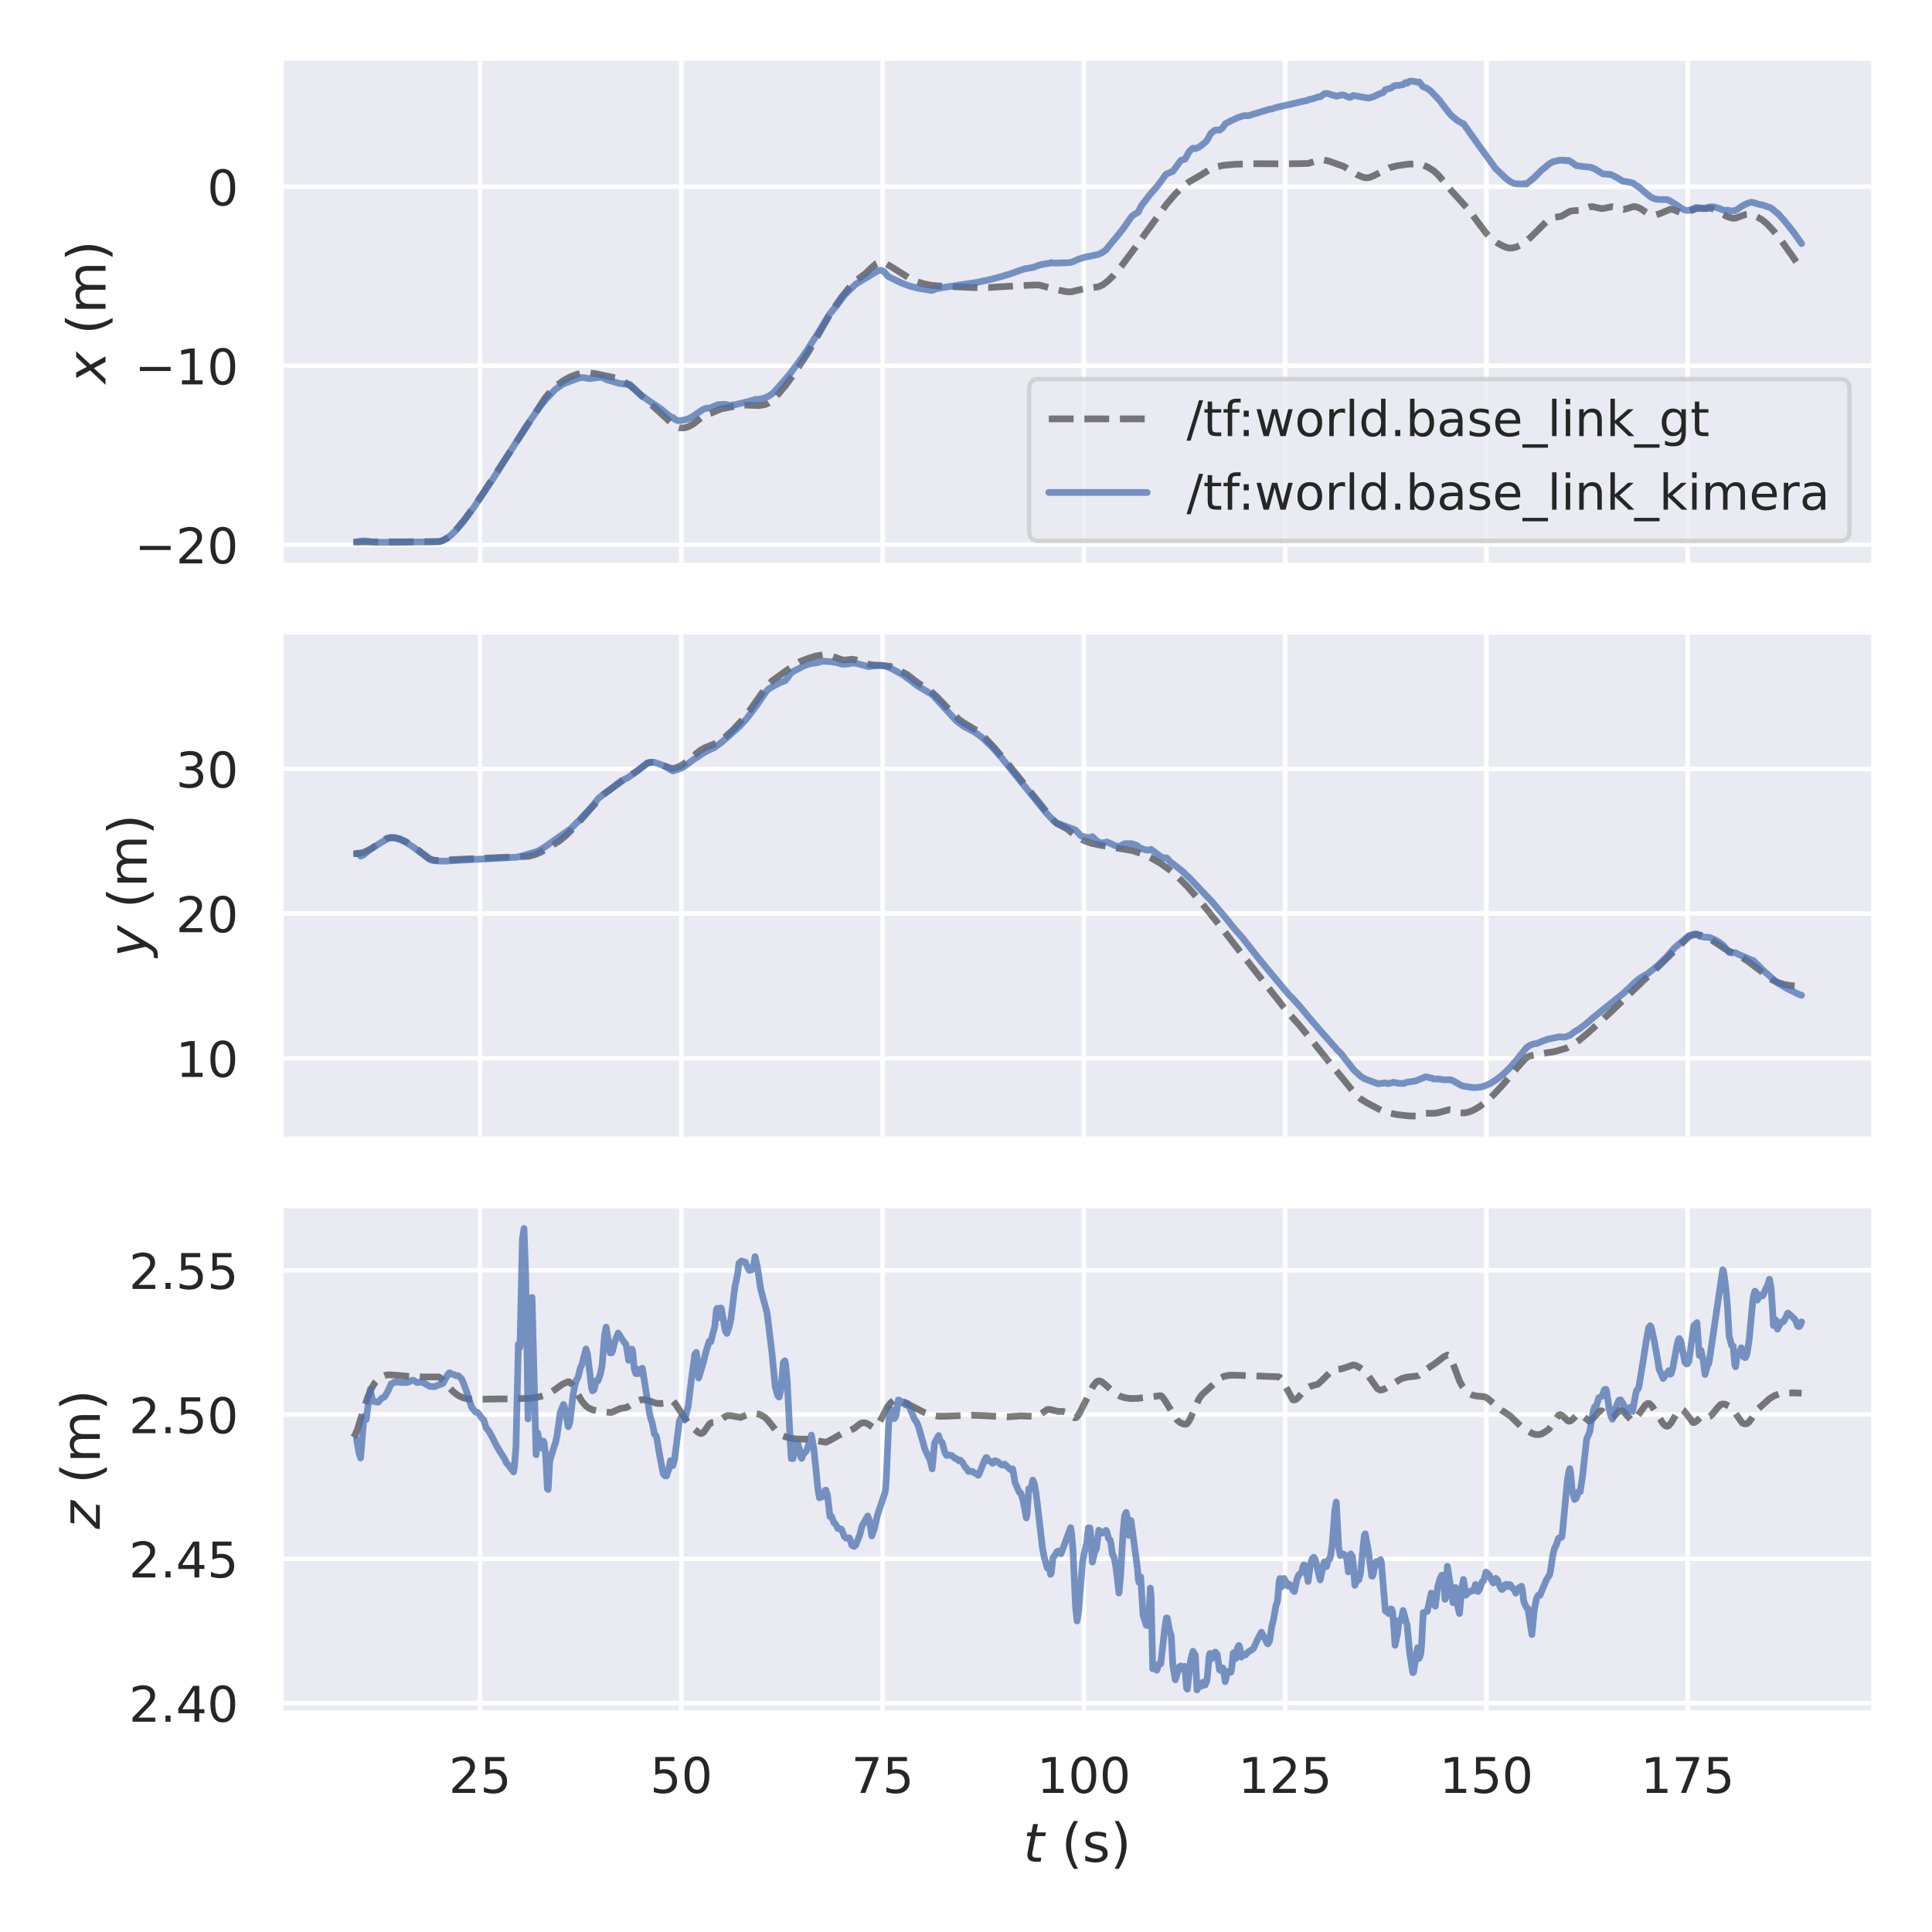 <?xml version="1.0" encoding="utf-8" standalone="no"?>
<!DOCTYPE svg PUBLIC "-//W3C//DTD SVG 1.1//EN"
  "http://www.w3.org/Graphics/SVG/1.1/DTD/svg11.dtd">
<!-- Created with matplotlib (https://matplotlib.org/) -->
<svg height="432pt" version="1.1" viewBox="0 0 432 432" width="432pt" xmlns="http://www.w3.org/2000/svg" xmlns:xlink="http://www.w3.org/1999/xlink">
 <defs>
  <style type="text/css">*{stroke-linecap:butt;stroke-linejoin:round;}</style>
 </defs>
 <g id="figure_1">
  <g id="patch_1">
   <path d="M 0 432 
L 432 432 
L 432 0 
L 0 0 
z
" style="fill:#ffffff;"/>
  </g>
  <g id="axes_1">
   <g id="patch_2">
    <path d="M 62.82 126.458 
L 419.04 126.458 
L 419.04 12.96 
L 62.82 12.96 
z
" style="fill:#eaeaf2;"/>
   </g>
   <g id="matplotlib.axis_1">
    <g id="xtick_1">
     <g id="line2d_1">
      <path clip-path="url(#pdcd73730f3)" d="M 107.345 126.458 
L 107.345 12.96 
" style="fill:none;stroke:#ffffff;stroke-linecap:round;"/>
     </g>
    </g>
    <g id="xtick_2">
     <g id="line2d_2">
      <path clip-path="url(#pdcd73730f3)" d="M 152.348 126.458 
L 152.348 12.96 
" style="fill:none;stroke:#ffffff;stroke-linecap:round;"/>
     </g>
    </g>
    <g id="xtick_3">
     <g id="line2d_3">
      <path clip-path="url(#pdcd73730f3)" d="M 197.35 126.458 
L 197.35 12.96 
" style="fill:none;stroke:#ffffff;stroke-linecap:round;"/>
     </g>
    </g>
    <g id="xtick_4">
     <g id="line2d_4">
      <path clip-path="url(#pdcd73730f3)" d="M 242.352 126.458 
L 242.352 12.96 
" style="fill:none;stroke:#ffffff;stroke-linecap:round;"/>
     </g>
    </g>
    <g id="xtick_5">
     <g id="line2d_5">
      <path clip-path="url(#pdcd73730f3)" d="M 287.354 126.458 
L 287.354 12.96 
" style="fill:none;stroke:#ffffff;stroke-linecap:round;"/>
     </g>
    </g>
    <g id="xtick_6">
     <g id="line2d_6">
      <path clip-path="url(#pdcd73730f3)" d="M 332.357 126.458 
L 332.357 12.96 
" style="fill:none;stroke:#ffffff;stroke-linecap:round;"/>
     </g>
    </g>
    <g id="xtick_7">
     <g id="line2d_7">
      <path clip-path="url(#pdcd73730f3)" d="M 377.359 126.458 
L 377.359 12.96 
" style="fill:none;stroke:#ffffff;stroke-linecap:round;"/>
     </g>
    </g>
   </g>
   <g id="matplotlib.axis_2">
    <g id="ytick_1">
     <g id="line2d_8">
      <path clip-path="url(#pdcd73730f3)" d="M 62.82 121.796 
L 419.04 121.796 
" style="fill:none;stroke:#ffffff;stroke-linecap:round;"/>
     </g>
     <g id="text_1">
      <!-- −20 -->
      <g style="fill:#262626;" transform="translate(30.105 125.975)scale(0.11 -0.11)">
       <defs>
        <path d="M 10.594 35.5 
L 73.188 35.5 
L 73.188 27.203 
L 10.594 27.203 
z
" id="DejaVuSans-8722"/>
        <path d="M 19.188 8.297 
L 53.609 8.297 
L 53.609 0 
L 7.328 0 
L 7.328 8.297 
Q 12.938 14.109 22.625 23.891 
Q 32.328 33.688 34.812 36.531 
Q 39.547 41.844 41.422 45.531 
Q 43.312 49.219 43.312 52.781 
Q 43.312 58.594 39.234 62.25 
Q 35.156 65.922 28.609 65.922 
Q 23.969 65.922 18.812 64.312 
Q 13.672 62.703 7.812 59.422 
L 7.812 69.391 
Q 13.766 71.781 18.938 73 
Q 24.125 74.219 28.422 74.219 
Q 39.75 74.219 46.484 68.547 
Q 53.219 62.891 53.219 53.422 
Q 53.219 48.922 51.531 44.891 
Q 49.859 40.875 45.406 35.406 
Q 44.188 33.984 37.641 27.219 
Q 31.109 20.453 19.188 8.297 
z
" id="DejaVuSans-50"/>
        <path d="M 31.781 66.406 
Q 24.172 66.406 20.328 58.906 
Q 16.5 51.422 16.5 36.375 
Q 16.5 21.391 20.328 13.891 
Q 24.172 6.391 31.781 6.391 
Q 39.453 6.391 43.281 13.891 
Q 47.125 21.391 47.125 36.375 
Q 47.125 51.422 43.281 58.906 
Q 39.453 66.406 31.781 66.406 
z
M 31.781 74.219 
Q 44.047 74.219 50.516 64.516 
Q 56.984 54.828 56.984 36.375 
Q 56.984 17.969 50.516 8.266 
Q 44.047 -1.422 31.781 -1.422 
Q 19.531 -1.422 13.062 8.266 
Q 6.594 17.969 6.594 36.375 
Q 6.594 54.828 13.062 64.516 
Q 19.531 74.219 31.781 74.219 
z
" id="DejaVuSans-48"/>
       </defs>
       <use xlink:href="#DejaVuSans-8722"/>
       <use x="83.789" xlink:href="#DejaVuSans-50"/>
       <use x="147.412" xlink:href="#DejaVuSans-48"/>
      </g>
     </g>
    </g>
    <g id="ytick_2">
     <g id="line2d_9">
      <path clip-path="url(#pdcd73730f3)" d="M 62.82 81.77 
L 419.04 81.77 
" style="fill:none;stroke:#ffffff;stroke-linecap:round;"/>
     </g>
     <g id="text_2">
      <!-- −10 -->
      <g style="fill:#262626;" transform="translate(30.105 85.949)scale(0.11 -0.11)">
       <defs>
        <path d="M 12.406 8.297 
L 28.516 8.297 
L 28.516 63.922 
L 10.984 60.406 
L 10.984 69.391 
L 28.422 72.906 
L 38.281 72.906 
L 38.281 8.297 
L 54.391 8.297 
L 54.391 0 
L 12.406 0 
z
" id="DejaVuSans-49"/>
       </defs>
       <use xlink:href="#DejaVuSans-8722"/>
       <use x="83.789" xlink:href="#DejaVuSans-49"/>
       <use x="147.412" xlink:href="#DejaVuSans-48"/>
      </g>
     </g>
    </g>
    <g id="ytick_3">
     <g id="line2d_10">
      <path clip-path="url(#pdcd73730f3)" d="M 62.82 41.744 
L 419.04 41.744 
" style="fill:none;stroke:#ffffff;stroke-linecap:round;"/>
     </g>
     <g id="text_3">
      <!-- 0 -->
      <g style="fill:#262626;" transform="translate(46.321 45.923)scale(0.11 -0.11)">
       <use xlink:href="#DejaVuSans-48"/>
      </g>
     </g>
    </g>
    <g id="text_4">
     <!-- $x$ (m) -->
     <g style="fill:#262626;" transform="translate(23.609 85.729)rotate(-90)scale(0.12 -0.12)">
      <defs>
       <path d="M 60.016 54.688 
L 34.906 27.875 
L 50.297 0 
L 39.984 0 
L 28.422 21.688 
L 8.297 0 
L -2.594 0 
L 24.312 28.812 
L 10.016 54.688 
L 20.312 54.688 
L 30.812 34.906 
L 49.125 54.688 
z
" id="DejaVuSans-Oblique-120"/>
       <path id="DejaVuSans-32"/>
       <path d="M 31 75.875 
Q 24.469 64.656 21.281 53.656 
Q 18.109 42.672 18.109 31.391 
Q 18.109 20.125 21.312 9.062 
Q 24.516 -2 31 -13.188 
L 23.188 -13.188 
Q 15.875 -1.703 12.234 9.375 
Q 8.594 20.453 8.594 31.391 
Q 8.594 42.281 12.203 53.312 
Q 15.828 64.359 23.188 75.875 
z
" id="DejaVuSans-40"/>
       <path d="M 52 44.188 
Q 55.375 50.25 60.062 53.125 
Q 64.75 56 71.094 56 
Q 79.641 56 84.281 50.016 
Q 88.922 44.047 88.922 33.016 
L 88.922 0 
L 79.891 0 
L 79.891 32.719 
Q 79.891 40.578 77.094 44.375 
Q 74.312 48.188 68.609 48.188 
Q 61.625 48.188 57.562 43.547 
Q 53.516 38.922 53.516 30.906 
L 53.516 0 
L 44.484 0 
L 44.484 32.719 
Q 44.484 40.625 41.703 44.406 
Q 38.922 48.188 33.109 48.188 
Q 26.219 48.188 22.156 43.531 
Q 18.109 38.875 18.109 30.906 
L 18.109 0 
L 9.078 0 
L 9.078 54.688 
L 18.109 54.688 
L 18.109 46.188 
Q 21.188 51.219 25.484 53.609 
Q 29.781 56 35.688 56 
Q 41.656 56 45.828 52.969 
Q 50 49.953 52 44.188 
z
" id="DejaVuSans-109"/>
       <path d="M 8.016 75.875 
L 15.828 75.875 
Q 23.141 64.359 26.781 53.312 
Q 30.422 42.281 30.422 31.391 
Q 30.422 20.453 26.781 9.375 
Q 23.141 -1.703 15.828 -13.188 
L 8.016 -13.188 
Q 14.5 -2 17.703 9.062 
Q 20.906 20.125 20.906 31.391 
Q 20.906 42.672 17.703 53.656 
Q 14.5 64.656 8.016 75.875 
z
" id="DejaVuSans-41"/>
      </defs>
      <use transform="translate(0 0.125)" xlink:href="#DejaVuSans-Oblique-120"/>
      <use transform="translate(59.18 0.125)" xlink:href="#DejaVuSans-32"/>
      <use transform="translate(90.967 0.125)" xlink:href="#DejaVuSans-40"/>
      <use transform="translate(129.98 0.125)" xlink:href="#DejaVuSans-109"/>
      <use transform="translate(227.393 0.125)" xlink:href="#DejaVuSans-41"/>
     </g>
    </g>
   </g>
   <g id="line2d_11">
    <path clip-path="url(#pdcd73730f3)" d="M 79.012 121.191 
L 98.273 121.109 
L 98.993 120.877 
L 99.893 120.357 
L 100.973 119.47 
L 102.413 117.959 
L 104.213 115.715 
L 106.733 112.18 
L 110.693 106.18 
L 121.854 89.026 
L 123.294 87.278 
L 124.554 86.143 
L 125.994 85.088 
L 127.434 84.3 
L 129.054 83.687 
L 130.314 83.421 
L 131.574 83.372 
L 133.195 83.567 
L 137.515 84.478 
L 140.395 85.854 
L 141.655 86.851 
L 149.215 93.748 
L 150.475 95.011 
L 151.195 95.443 
L 152.096 95.692 
L 152.996 95.672 
L 153.896 95.415 
L 154.976 94.832 
L 156.056 93.987 
L 157.316 92.959 
L 158.036 92.685 
L 158.936 92.401 
L 161.276 91.414 
L 164.696 90.775 
L 165.776 90.578 
L 167.216 90.599 
L 169.736 90.682 
L 170.996 90.486 
L 171.717 90.187 
L 172.617 89.544 
L 173.877 88.293 
L 175.677 86.172 
L 177.657 83.457 
L 180.717 78.774 
L 183.057 74.688 
L 185.937 69.649 
L 188.097 66.538 
L 189.717 64.515 
L 191.157 62.95 
L 192.238 62.124 
L 193.678 61.028 
L 194.938 59.787 
L 195.838 59.011 
L 196.558 58.682 
L 197.278 58.671 
L 197.998 58.913 
L 199.258 59.619 
L 203.038 62.012 
L 204.838 62.909 
L 206.458 63.436 
L 208.258 63.794 
L 210.778 63.995 
L 217.439 64.298 
L 221.039 64.299 
L 223.559 64.13 
L 226.619 63.96 
L 229.859 63.79 
L 232.2 63.713 
L 233.1 63.915 
L 235.44 64.594 
L 236.88 64.898 
L 238.5 65.237 
L 239.58 65.243 
L 240.48 65.017 
L 242.28 64.591 
L 244.62 64.278 
L 245.7 64.103 
L 246.6 63.675 
L 247.68 62.87 
L 248.94 61.637 
L 250.74 59.513 
L 253.261 56.124 
L 260.821 45.697 
L 262.801 43.372 
L 264.421 41.788 
L 265.861 40.673 
L 267.301 39.847 
L 268.561 39.119 
L 270.722 37.746 
L 271.982 37.287 
L 273.602 36.967 
L 276.122 36.73 
L 280.082 36.607 
L 288.182 36.626 
L 292.503 36.55 
L 293.763 36.126 
L 294.843 35.816 
L 295.923 35.769 
L 297.003 35.977 
L 300.423 37.186 
L 301.683 37.938 
L 303.303 38.995 
L 304.743 39.619 
L 305.463 39.765 
L 306.183 39.685 
L 307.083 39.335 
L 310.684 37.499 
L 312.484 37.048 
L 314.824 36.717 
L 317.164 36.591 
L 317.884 36.759 
L 319.324 37.398 
L 320.584 38.204 
L 321.664 39.209 
L 323.104 40.915 
L 324.544 42.659 
L 328.324 46.811 
L 330.845 50.198 
L 332.465 52.326 
L 333.725 53.541 
L 334.985 54.44 
L 336.425 55.174 
L 337.325 55.456 
L 338.225 55.451 
L 339.125 55.204 
L 340.205 54.676 
L 341.285 53.938 
L 342.545 52.773 
L 345.965 49.375 
L 346.865 48.794 
L 347.585 48.61 
L 349.025 48.386 
L 349.926 47.892 
L 351.006 47.262 
L 351.726 47.119 
L 353.706 47.026 
L 354.786 46.512 
L 355.506 46.242 
L 356.226 46.214 
L 357.126 46.439 
L 358.206 46.653 
L 358.926 46.532 
L 360.366 46.228 
L 361.086 46.317 
L 363.066 46.822 
L 363.966 46.597 
L 365.226 46.192 
L 365.946 46.271 
L 366.846 46.645 
L 367.926 47.387 
L 368.826 47.938 
L 369.546 48.105 
L 370.267 48.059 
L 371.167 47.766 
L 373.507 46.783 
L 374.227 46.887 
L 375.127 47.278 
L 375.847 47.548 
L 376.567 47.574 
L 377.287 47.388 
L 379.447 46.604 
L 381.427 46.643 
L 382.147 46.521 
L 382.867 46.63 
L 383.767 47.042 
L 386.107 48.4 
L 387.367 48.806 
L 388.087 48.764 
L 388.987 48.433 
L 390.428 47.927 
L 391.148 47.859 
L 391.868 48.022 
L 393.128 48.636 
L 394.028 49.156 
L 395.108 50.064 
L 396.548 51.602 
L 398.348 53.867 
L 400.868 57.413 
L 402.848 60.37 
L 402.848 60.37 
" style="fill:none;stroke:#000000;stroke-dasharray:5.55,2.4;stroke-dashoffset:0;stroke-opacity:0.5;stroke-width:1.5;"/>
   </g>
   <g id="line2d_12">
    <path clip-path="url(#pdcd73730f3)" d="M 79.726 121.17 
L 81.166 120.942 
L 82.066 120.978 
L 82.786 121.125 
L 83.866 121.247 
L 89.447 121.258 
L 97.907 121.122 
L 98.807 120.928 
L 99.887 120.388 
L 100.787 119.704 
L 101.867 118.669 
L 103.847 116.318 
L 106.007 113.368 
L 109.968 107.472 
L 116.088 97.816 
L 117.528 95.526 
L 120.588 91.122 
L 122.028 89.315 
L 124.188 87.051 
L 125.808 85.904 
L 127.609 85.195 
L 128.689 84.81 
L 129.769 84.459 
L 130.309 84.416 
L 131.929 84.665 
L 133.729 84.42 
L 134.629 84.369 
L 135.529 84.858 
L 138.409 85.715 
L 140.929 86.028 
L 143.449 88.433 
L 145.609 89.963 
L 147.77 91.449 
L 149.93 93.208 
L 150.47 93.354 
L 151.01 93.848 
L 151.55 94.022 
L 152.27 94.043 
L 153.71 93.728 
L 154.79 93.194 
L 157.31 91.479 
L 158.03 91.282 
L 158.75 91.212 
L 159.47 90.943 
L 160.55 90.487 
L 162.17 90.404 
L 163.07 90.642 
L 164.33 90.504 
L 167.211 89.815 
L 169.011 89.273 
L 169.551 89.295 
L 170.631 89.098 
L 171.891 88.589 
L 172.971 87.804 
L 174.411 86.175 
L 176.571 83.684 
L 179.271 80.036 
L 180.531 78.214 
L 182.151 75.628 
L 182.691 74.845 
L 184.671 71.578 
L 185.391 70.389 
L 186.471 69.033 
L 187.192 68.204 
L 188.812 66.001 
L 191.332 63.543 
L 196.372 60.483 
L 197.092 60.454 
L 197.632 60.717 
L 198.352 61.54 
L 198.712 61.889 
L 201.772 63.364 
L 203.392 63.965 
L 205.372 64.476 
L 208.433 64.959 
L 209.153 64.615 
L 210.593 64.339 
L 216.353 63.441 
L 218.153 63.198 
L 221.573 62.469 
L 223.553 61.931 
L 225.893 61.264 
L 228.054 60.449 
L 229.134 60.122 
L 230.934 59.812 
L 232.734 59.17 
L 234.714 58.842 
L 235.074 58.71 
L 235.614 58.826 
L 236.874 58.802 
L 239.214 58.718 
L 239.934 58.513 
L 241.194 57.947 
L 242.814 57.446 
L 244.434 57.142 
L 245.694 56.848 
L 246.415 56.495 
L 247.315 55.881 
L 248.035 54.92 
L 249.655 52.992 
L 251.095 51.192 
L 253.075 48.362 
L 253.615 47.978 
L 254.515 47.424 
L 254.875 46.682 
L 255.235 45.976 
L 257.215 43.409 
L 258.835 41.554 
L 260.095 39.852 
L 260.635 39.053 
L 260.995 38.825 
L 261.535 38.619 
L 262.075 38.335 
L 262.255 38.317 
L 264.055 35.858 
L 264.775 35.628 
L 264.955 35.616 
L 265.675 34.292 
L 266.036 33.721 
L 266.756 33.113 
L 267.296 33.25 
L 268.016 32.932 
L 268.736 32.431 
L 269.636 31.693 
L 269.996 31.199 
L 270.716 29.866 
L 271.436 29.26 
L 271.796 29.072 
L 272.696 29.094 
L 273.236 28.713 
L 273.596 28.304 
L 273.956 27.697 
L 274.856 27.204 
L 275.576 26.854 
L 276.116 26.599 
L 277.016 26.203 
L 278.276 25.829 
L 278.816 25.89 
L 279.356 25.804 
L 283.676 24.475 
L 284.036 24.396 
L 284.396 24.376 
L 285.116 24.099 
L 291.597 22.599 
L 292.137 22.538 
L 292.677 22.252 
L 293.397 22.132 
L 294.837 21.642 
L 295.197 21.655 
L 295.917 21.11 
L 296.277 20.903 
L 296.817 20.898 
L 297.357 21.059 
L 298.077 21.315 
L 298.437 21.344 
L 298.797 21.52 
L 300.057 21.216 
L 300.597 21.312 
L 301.677 21.771 
L 302.037 21.726 
L 302.577 21.34 
L 303.837 21.567 
L 305.998 21.937 
L 307.078 21.638 
L 308.518 20.943 
L 309.238 20.718 
L 309.778 20.036 
L 310.858 19.756 
L 311.218 19.61 
L 311.578 19.263 
L 312.118 19.106 
L 312.838 19.09 
L 313.558 18.932 
L 313.738 18.931 
L 314.278 18.446 
L 314.638 18.642 
L 315.178 18.164 
L 315.898 18.147 
L 317.158 18.421 
L 317.338 18.344 
L 318.238 19.421 
L 318.958 19.671 
L 319.858 20.306 
L 321.838 22.386 
L 323.818 25.009 
L 324.538 25.843 
L 325.979 27.023 
L 327.059 27.624 
L 327.239 27.676 
L 330.659 32.501 
L 334.439 37.702 
L 336.779 39.923 
L 337.679 40.601 
L 338.579 41.032 
L 339.299 41.111 
L 340.559 41.152 
L 340.739 41.046 
L 341.279 41.18 
L 343.079 39.689 
L 344.519 38.217 
L 346.5 36.57 
L 347.22 36.18 
L 348.84 35.8 
L 349.38 35.876 
L 349.74 35.789 
L 350.28 35.968 
L 350.64 35.829 
L 351.36 36.22 
L 352.44 37.015 
L 353.88 37.235 
L 355.68 37.39 
L 356.58 37.762 
L 358.38 38.859 
L 359.1 38.925 
L 360.18 39.015 
L 361.08 39.446 
L 362.88 40.51 
L 364.14 40.701 
L 365.041 40.911 
L 366.661 41.976 
L 367.741 42.965 
L 369.181 44.119 
L 370.081 44.482 
L 370.801 44.605 
L 372.781 44.616 
L 373.861 45.162 
L 374.761 45.753 
L 376.381 46.83 
L 377.101 47.055 
L 377.641 47.028 
L 379.261 46.4 
L 379.621 46.433 
L 379.981 46.513 
L 380.521 46.505 
L 381.241 46.589 
L 382.321 46.254 
L 383.221 46.254 
L 384.121 46.51 
L 385.742 47.122 
L 386.282 46.983 
L 387.002 47.142 
L 387.902 47.124 
L 388.442 46.819 
L 389.882 45.874 
L 390.962 45.384 
L 391.682 45.214 
L 392.222 45.342 
L 393.122 45.65 
L 394.202 45.867 
L 396.002 46.513 
L 397.622 47.836 
L 398.882 49.219 
L 401.042 51.927 
L 402.842 54.472 
L 402.842 54.472 
" style="fill:none;stroke:#4c72b0;stroke-linecap:round;stroke-opacity:0.75;stroke-width:1.5;"/>
   </g>
   <g id="patch_3">
    <path d="M 62.82 126.458 
L 62.82 12.96 
" style="fill:none;stroke:#ffffff;stroke-linecap:square;stroke-linejoin:miter;stroke-width:1.25;"/>
   </g>
   <g id="patch_4">
    <path d="M 419.04 126.458 
L 419.04 12.96 
" style="fill:none;stroke:#ffffff;stroke-linecap:square;stroke-linejoin:miter;stroke-width:1.25;"/>
   </g>
   <g id="patch_5">
    <path d="M 62.82 126.458 
L 419.04 126.458 
" style="fill:none;stroke:#ffffff;stroke-linecap:square;stroke-linejoin:miter;stroke-width:1.25;"/>
   </g>
   <g id="patch_6">
    <path d="M 62.82 12.96 
L 419.04 12.96 
" style="fill:none;stroke:#ffffff;stroke-linecap:square;stroke-linejoin:miter;stroke-width:1.25;"/>
   </g>
   <g id="legend_1">
    <g id="patch_7">
     <path d="M 232.312 120.958 
L 411.34 120.958 
Q 413.54 120.958 413.54 118.758 
L 413.54 86.954 
Q 413.54 84.754 411.34 84.754 
L 232.312 84.754 
Q 230.112 84.754 230.112 86.954 
L 230.112 118.758 
Q 230.112 120.958 232.312 120.958 
z
" style="fill:#eaeaf2;opacity:0.8;stroke:#cccccc;stroke-linejoin:miter;"/>
    </g>
    <g id="line2d_13">
     <path d="M 234.512 93.663 
L 256.512 93.663 
" style="fill:none;stroke:#000000;stroke-dasharray:5.55,2.4;stroke-dashoffset:0;stroke-opacity:0.5;stroke-width:1.5;"/>
    </g>
    <g id="line2d_14"/>
    <g id="text_5">
     <!-- /tf:world.base_link_gt -->
     <g style="fill:#262626;" transform="translate(265.312 97.513)scale(0.11 -0.11)">
      <defs>
       <path d="M 25.391 72.906 
L 33.688 72.906 
L 8.297 -9.281 
L 0 -9.281 
z
" id="DejaVuSans-47"/>
       <path d="M 18.312 70.219 
L 18.312 54.688 
L 36.812 54.688 
L 36.812 47.703 
L 18.312 47.703 
L 18.312 18.016 
Q 18.312 11.328 20.141 9.422 
Q 21.969 7.516 27.594 7.516 
L 36.812 7.516 
L 36.812 0 
L 27.594 0 
Q 17.188 0 13.234 3.875 
Q 9.281 7.766 9.281 18.016 
L 9.281 47.703 
L 2.688 47.703 
L 2.688 54.688 
L 9.281 54.688 
L 9.281 70.219 
z
" id="DejaVuSans-116"/>
       <path d="M 37.109 75.984 
L 37.109 68.5 
L 28.516 68.5 
Q 23.688 68.5 21.797 66.547 
Q 19.922 64.594 19.922 59.516 
L 19.922 54.688 
L 34.719 54.688 
L 34.719 47.703 
L 19.922 47.703 
L 19.922 0 
L 10.891 0 
L 10.891 47.703 
L 2.297 47.703 
L 2.297 54.688 
L 10.891 54.688 
L 10.891 58.5 
Q 10.891 67.625 15.141 71.797 
Q 19.391 75.984 28.609 75.984 
z
" id="DejaVuSans-102"/>
       <path d="M 11.719 12.406 
L 22.016 12.406 
L 22.016 0 
L 11.719 0 
z
M 11.719 51.703 
L 22.016 51.703 
L 22.016 39.312 
L 11.719 39.312 
z
" id="DejaVuSans-58"/>
       <path d="M 4.203 54.688 
L 13.188 54.688 
L 24.422 12.016 
L 35.594 54.688 
L 46.188 54.688 
L 57.422 12.016 
L 68.609 54.688 
L 77.594 54.688 
L 63.281 0 
L 52.688 0 
L 40.922 44.828 
L 29.109 0 
L 18.5 0 
z
" id="DejaVuSans-119"/>
       <path d="M 30.609 48.391 
Q 23.391 48.391 19.188 42.75 
Q 14.984 37.109 14.984 27.297 
Q 14.984 17.484 19.156 11.844 
Q 23.344 6.203 30.609 6.203 
Q 37.797 6.203 41.984 11.859 
Q 46.188 17.531 46.188 27.297 
Q 46.188 37.016 41.984 42.703 
Q 37.797 48.391 30.609 48.391 
z
M 30.609 56 
Q 42.328 56 49.016 48.375 
Q 55.719 40.766 55.719 27.297 
Q 55.719 13.875 49.016 6.219 
Q 42.328 -1.422 30.609 -1.422 
Q 18.844 -1.422 12.172 6.219 
Q 5.516 13.875 5.516 27.297 
Q 5.516 40.766 12.172 48.375 
Q 18.844 56 30.609 56 
z
" id="DejaVuSans-111"/>
       <path d="M 41.109 46.297 
Q 39.594 47.172 37.812 47.578 
Q 36.031 48 33.891 48 
Q 26.266 48 22.188 43.047 
Q 18.109 38.094 18.109 28.812 
L 18.109 0 
L 9.078 0 
L 9.078 54.688 
L 18.109 54.688 
L 18.109 46.188 
Q 20.953 51.172 25.484 53.578 
Q 30.031 56 36.531 56 
Q 37.453 56 38.578 55.875 
Q 39.703 55.766 41.062 55.516 
z
" id="DejaVuSans-114"/>
       <path d="M 9.422 75.984 
L 18.406 75.984 
L 18.406 0 
L 9.422 0 
z
" id="DejaVuSans-108"/>
       <path d="M 45.406 46.391 
L 45.406 75.984 
L 54.391 75.984 
L 54.391 0 
L 45.406 0 
L 45.406 8.203 
Q 42.578 3.328 38.25 0.953 
Q 33.938 -1.422 27.875 -1.422 
Q 17.969 -1.422 11.734 6.484 
Q 5.516 14.406 5.516 27.297 
Q 5.516 40.188 11.734 48.094 
Q 17.969 56 27.875 56 
Q 33.938 56 38.25 53.625 
Q 42.578 51.266 45.406 46.391 
z
M 14.797 27.297 
Q 14.797 17.391 18.875 11.75 
Q 22.953 6.109 30.078 6.109 
Q 37.203 6.109 41.297 11.75 
Q 45.406 17.391 45.406 27.297 
Q 45.406 37.203 41.297 42.844 
Q 37.203 48.484 30.078 48.484 
Q 22.953 48.484 18.875 42.844 
Q 14.797 37.203 14.797 27.297 
z
" id="DejaVuSans-100"/>
       <path d="M 10.688 12.406 
L 21 12.406 
L 21 0 
L 10.688 0 
z
" id="DejaVuSans-46"/>
       <path d="M 48.688 27.297 
Q 48.688 37.203 44.609 42.844 
Q 40.531 48.484 33.406 48.484 
Q 26.266 48.484 22.188 42.844 
Q 18.109 37.203 18.109 27.297 
Q 18.109 17.391 22.188 11.75 
Q 26.266 6.109 33.406 6.109 
Q 40.531 6.109 44.609 11.75 
Q 48.688 17.391 48.688 27.297 
z
M 18.109 46.391 
Q 20.953 51.266 25.266 53.625 
Q 29.594 56 35.594 56 
Q 45.562 56 51.781 48.094 
Q 58.016 40.188 58.016 27.297 
Q 58.016 14.406 51.781 6.484 
Q 45.562 -1.422 35.594 -1.422 
Q 29.594 -1.422 25.266 0.953 
Q 20.953 3.328 18.109 8.203 
L 18.109 0 
L 9.078 0 
L 9.078 75.984 
L 18.109 75.984 
z
" id="DejaVuSans-98"/>
       <path d="M 34.281 27.484 
Q 23.391 27.484 19.188 25 
Q 14.984 22.516 14.984 16.5 
Q 14.984 11.719 18.141 8.906 
Q 21.297 6.109 26.703 6.109 
Q 34.188 6.109 38.703 11.406 
Q 43.219 16.703 43.219 25.484 
L 43.219 27.484 
z
M 52.203 31.203 
L 52.203 0 
L 43.219 0 
L 43.219 8.297 
Q 40.141 3.328 35.547 0.953 
Q 30.953 -1.422 24.312 -1.422 
Q 15.922 -1.422 10.953 3.297 
Q 6 8.016 6 15.922 
Q 6 25.141 12.172 29.828 
Q 18.359 34.516 30.609 34.516 
L 43.219 34.516 
L 43.219 35.406 
Q 43.219 41.609 39.141 45 
Q 35.062 48.391 27.688 48.391 
Q 23 48.391 18.547 47.266 
Q 14.109 46.141 10.016 43.891 
L 10.016 52.203 
Q 14.938 54.109 19.578 55.047 
Q 24.219 56 28.609 56 
Q 40.484 56 46.344 49.844 
Q 52.203 43.703 52.203 31.203 
z
" id="DejaVuSans-97"/>
       <path d="M 44.281 53.078 
L 44.281 44.578 
Q 40.484 46.531 36.375 47.5 
Q 32.281 48.484 27.875 48.484 
Q 21.188 48.484 17.844 46.438 
Q 14.5 44.391 14.5 40.281 
Q 14.5 37.156 16.891 35.375 
Q 19.281 33.594 26.516 31.984 
L 29.594 31.297 
Q 39.156 29.25 43.188 25.516 
Q 47.219 21.781 47.219 15.094 
Q 47.219 7.469 41.188 3.016 
Q 35.156 -1.422 24.609 -1.422 
Q 20.219 -1.422 15.453 -0.562 
Q 10.688 0.297 5.422 2 
L 5.422 11.281 
Q 10.406 8.688 15.234 7.391 
Q 20.062 6.109 24.812 6.109 
Q 31.156 6.109 34.562 8.281 
Q 37.984 10.453 37.984 14.406 
Q 37.984 18.062 35.516 20.016 
Q 33.062 21.969 24.703 23.781 
L 21.578 24.516 
Q 13.234 26.266 9.516 29.906 
Q 5.812 33.547 5.812 39.891 
Q 5.812 47.609 11.281 51.797 
Q 16.75 56 26.812 56 
Q 31.781 56 36.172 55.266 
Q 40.578 54.547 44.281 53.078 
z
" id="DejaVuSans-115"/>
       <path d="M 56.203 29.594 
L 56.203 25.203 
L 14.891 25.203 
Q 15.484 15.922 20.484 11.062 
Q 25.484 6.203 34.422 6.203 
Q 39.594 6.203 44.453 7.469 
Q 49.312 8.734 54.109 11.281 
L 54.109 2.781 
Q 49.266 0.734 44.188 -0.344 
Q 39.109 -1.422 33.891 -1.422 
Q 20.797 -1.422 13.156 6.188 
Q 5.516 13.812 5.516 26.812 
Q 5.516 40.234 12.766 48.109 
Q 20.016 56 32.328 56 
Q 43.359 56 49.781 48.891 
Q 56.203 41.797 56.203 29.594 
z
M 47.219 32.234 
Q 47.125 39.594 43.094 43.984 
Q 39.062 48.391 32.422 48.391 
Q 24.906 48.391 20.391 44.141 
Q 15.875 39.891 15.188 32.172 
z
" id="DejaVuSans-101"/>
       <path d="M 50.984 -16.609 
L 50.984 -23.578 
L -0.984 -23.578 
L -0.984 -16.609 
z
" id="DejaVuSans-95"/>
       <path d="M 9.422 54.688 
L 18.406 54.688 
L 18.406 0 
L 9.422 0 
z
M 9.422 75.984 
L 18.406 75.984 
L 18.406 64.594 
L 9.422 64.594 
z
" id="DejaVuSans-105"/>
       <path d="M 54.891 33.016 
L 54.891 0 
L 45.906 0 
L 45.906 32.719 
Q 45.906 40.484 42.875 44.328 
Q 39.844 48.188 33.797 48.188 
Q 26.516 48.188 22.312 43.547 
Q 18.109 38.922 18.109 30.906 
L 18.109 0 
L 9.078 0 
L 9.078 54.688 
L 18.109 54.688 
L 18.109 46.188 
Q 21.344 51.125 25.703 53.562 
Q 30.078 56 35.797 56 
Q 45.219 56 50.047 50.172 
Q 54.891 44.344 54.891 33.016 
z
" id="DejaVuSans-110"/>
       <path d="M 9.078 75.984 
L 18.109 75.984 
L 18.109 31.109 
L 44.922 54.688 
L 56.391 54.688 
L 27.391 29.109 
L 57.625 0 
L 45.906 0 
L 18.109 26.703 
L 18.109 0 
L 9.078 0 
z
" id="DejaVuSans-107"/>
       <path d="M 45.406 27.984 
Q 45.406 37.75 41.375 43.109 
Q 37.359 48.484 30.078 48.484 
Q 22.859 48.484 18.828 43.109 
Q 14.797 37.75 14.797 27.984 
Q 14.797 18.266 18.828 12.891 
Q 22.859 7.516 30.078 7.516 
Q 37.359 7.516 41.375 12.891 
Q 45.406 18.266 45.406 27.984 
z
M 54.391 6.781 
Q 54.391 -7.172 48.188 -13.984 
Q 42 -20.797 29.203 -20.797 
Q 24.469 -20.797 20.266 -20.094 
Q 16.062 -19.391 12.109 -17.922 
L 12.109 -9.188 
Q 16.062 -11.328 19.922 -12.344 
Q 23.781 -13.375 27.781 -13.375 
Q 36.625 -13.375 41.016 -8.766 
Q 45.406 -4.156 45.406 5.172 
L 45.406 9.625 
Q 42.625 4.781 38.281 2.391 
Q 33.938 0 27.875 0 
Q 17.828 0 11.672 7.656 
Q 5.516 15.328 5.516 27.984 
Q 5.516 40.672 11.672 48.328 
Q 17.828 56 27.875 56 
Q 33.938 56 38.281 53.609 
Q 42.625 51.219 45.406 46.391 
L 45.406 54.688 
L 54.391 54.688 
z
" id="DejaVuSans-103"/>
      </defs>
      <use xlink:href="#DejaVuSans-47"/>
      <use x="33.691" xlink:href="#DejaVuSans-116"/>
      <use x="72.9" xlink:href="#DejaVuSans-102"/>
      <use x="104.48" xlink:href="#DejaVuSans-58"/>
      <use x="138.172" xlink:href="#DejaVuSans-119"/>
      <use x="219.959" xlink:href="#DejaVuSans-111"/>
      <use x="281.141" xlink:href="#DejaVuSans-114"/>
      <use x="322.254" xlink:href="#DejaVuSans-108"/>
      <use x="350.037" xlink:href="#DejaVuSans-100"/>
      <use x="413.514" xlink:href="#DejaVuSans-46"/>
      <use x="445.301" xlink:href="#DejaVuSans-98"/>
      <use x="508.777" xlink:href="#DejaVuSans-97"/>
      <use x="570.057" xlink:href="#DejaVuSans-115"/>
      <use x="622.156" xlink:href="#DejaVuSans-101"/>
      <use x="683.68" xlink:href="#DejaVuSans-95"/>
      <use x="733.68" xlink:href="#DejaVuSans-108"/>
      <use x="761.463" xlink:href="#DejaVuSans-105"/>
      <use x="789.246" xlink:href="#DejaVuSans-110"/>
      <use x="852.625" xlink:href="#DejaVuSans-107"/>
      <use x="910.535" xlink:href="#DejaVuSans-95"/>
      <use x="960.535" xlink:href="#DejaVuSans-103"/>
      <use x="1024.012" xlink:href="#DejaVuSans-116"/>
     </g>
    </g>
    <g id="line2d_15">
     <path d="M 234.512 110.115 
L 256.512 110.115 
" style="fill:none;stroke:#4c72b0;stroke-linecap:round;stroke-opacity:0.75;stroke-width:1.5;"/>
    </g>
    <g id="line2d_16"/>
    <g id="text_6">
     <!-- /tf:world.base_link_kimera -->
     <g style="fill:#262626;" transform="translate(265.312 113.965)scale(0.11 -0.11)">
      <use xlink:href="#DejaVuSans-47"/>
      <use x="33.691" xlink:href="#DejaVuSans-116"/>
      <use x="72.9" xlink:href="#DejaVuSans-102"/>
      <use x="104.48" xlink:href="#DejaVuSans-58"/>
      <use x="138.172" xlink:href="#DejaVuSans-119"/>
      <use x="219.959" xlink:href="#DejaVuSans-111"/>
      <use x="281.141" xlink:href="#DejaVuSans-114"/>
      <use x="322.254" xlink:href="#DejaVuSans-108"/>
      <use x="350.037" xlink:href="#DejaVuSans-100"/>
      <use x="413.514" xlink:href="#DejaVuSans-46"/>
      <use x="445.301" xlink:href="#DejaVuSans-98"/>
      <use x="508.777" xlink:href="#DejaVuSans-97"/>
      <use x="570.057" xlink:href="#DejaVuSans-115"/>
      <use x="622.156" xlink:href="#DejaVuSans-101"/>
      <use x="683.68" xlink:href="#DejaVuSans-95"/>
      <use x="733.68" xlink:href="#DejaVuSans-108"/>
      <use x="761.463" xlink:href="#DejaVuSans-105"/>
      <use x="789.246" xlink:href="#DejaVuSans-110"/>
      <use x="852.625" xlink:href="#DejaVuSans-107"/>
      <use x="910.535" xlink:href="#DejaVuSans-95"/>
      <use x="960.535" xlink:href="#DejaVuSans-107"/>
      <use x="1018.445" xlink:href="#DejaVuSans-105"/>
      <use x="1046.229" xlink:href="#DejaVuSans-109"/>
      <use x="1143.641" xlink:href="#DejaVuSans-101"/>
      <use x="1205.164" xlink:href="#DejaVuSans-114"/>
      <use x="1246.277" xlink:href="#DejaVuSans-97"/>
     </g>
    </g>
   </g>
  </g>
  <g id="axes_2">
   <g id="patch_8">
    <path d="M 62.82 254.749 
L 419.04 254.749 
L 419.04 141.251 
L 62.82 141.251 
z
" style="fill:#eaeaf2;"/>
   </g>
   <g id="matplotlib.axis_3">
    <g id="xtick_8">
     <g id="line2d_17">
      <path clip-path="url(#p3a5c228470)" d="M 107.345 254.749 
L 107.345 141.251 
" style="fill:none;stroke:#ffffff;stroke-linecap:round;"/>
     </g>
    </g>
    <g id="xtick_9">
     <g id="line2d_18">
      <path clip-path="url(#p3a5c228470)" d="M 152.348 254.749 
L 152.348 141.251 
" style="fill:none;stroke:#ffffff;stroke-linecap:round;"/>
     </g>
    </g>
    <g id="xtick_10">
     <g id="line2d_19">
      <path clip-path="url(#p3a5c228470)" d="M 197.35 254.749 
L 197.35 141.251 
" style="fill:none;stroke:#ffffff;stroke-linecap:round;"/>
     </g>
    </g>
    <g id="xtick_11">
     <g id="line2d_20">
      <path clip-path="url(#p3a5c228470)" d="M 242.352 254.749 
L 242.352 141.251 
" style="fill:none;stroke:#ffffff;stroke-linecap:round;"/>
     </g>
    </g>
    <g id="xtick_12">
     <g id="line2d_21">
      <path clip-path="url(#p3a5c228470)" d="M 287.354 254.749 
L 287.354 141.251 
" style="fill:none;stroke:#ffffff;stroke-linecap:round;"/>
     </g>
    </g>
    <g id="xtick_13">
     <g id="line2d_22">
      <path clip-path="url(#p3a5c228470)" d="M 332.357 254.749 
L 332.357 141.251 
" style="fill:none;stroke:#ffffff;stroke-linecap:round;"/>
     </g>
    </g>
    <g id="xtick_14">
     <g id="line2d_23">
      <path clip-path="url(#p3a5c228470)" d="M 377.359 254.749 
L 377.359 141.251 
" style="fill:none;stroke:#ffffff;stroke-linecap:round;"/>
     </g>
    </g>
   </g>
   <g id="matplotlib.axis_4">
    <g id="ytick_4">
     <g id="line2d_24">
      <path clip-path="url(#p3a5c228470)" d="M 62.82 236.62 
L 419.04 236.62 
" style="fill:none;stroke:#ffffff;stroke-linecap:round;"/>
     </g>
     <g id="text_7">
      <!-- 10 -->
      <g style="fill:#262626;" transform="translate(39.322 240.799)scale(0.11 -0.11)">
       <use xlink:href="#DejaVuSans-49"/>
       <use x="63.623" xlink:href="#DejaVuSans-48"/>
      </g>
     </g>
    </g>
    <g id="ytick_5">
     <g id="line2d_25">
      <path clip-path="url(#p3a5c228470)" d="M 62.82 204.262 
L 419.04 204.262 
" style="fill:none;stroke:#ffffff;stroke-linecap:round;"/>
     </g>
     <g id="text_8">
      <!-- 20 -->
      <g style="fill:#262626;" transform="translate(39.322 208.441)scale(0.11 -0.11)">
       <use xlink:href="#DejaVuSans-50"/>
       <use x="63.623" xlink:href="#DejaVuSans-48"/>
      </g>
     </g>
    </g>
    <g id="ytick_6">
     <g id="line2d_26">
      <path clip-path="url(#p3a5c228470)" d="M 62.82 171.904 
L 419.04 171.904 
" style="fill:none;stroke:#ffffff;stroke-linecap:round;"/>
     </g>
     <g id="text_9">
      <!-- 30 -->
      <g style="fill:#262626;" transform="translate(39.322 176.083)scale(0.11 -0.11)">
       <defs>
        <path d="M 40.578 39.312 
Q 47.656 37.797 51.625 33 
Q 55.609 28.219 55.609 21.188 
Q 55.609 10.406 48.188 4.484 
Q 40.766 -1.422 27.094 -1.422 
Q 22.516 -1.422 17.656 -0.516 
Q 12.797 0.391 7.625 2.203 
L 7.625 11.719 
Q 11.719 9.328 16.594 8.109 
Q 21.484 6.891 26.812 6.891 
Q 36.078 6.891 40.938 10.547 
Q 45.797 14.203 45.797 21.188 
Q 45.797 27.641 41.281 31.266 
Q 36.766 34.906 28.719 34.906 
L 20.219 34.906 
L 20.219 43.016 
L 29.109 43.016 
Q 36.375 43.016 40.234 45.922 
Q 44.094 48.828 44.094 54.297 
Q 44.094 59.906 40.109 62.906 
Q 36.141 65.922 28.719 65.922 
Q 24.656 65.922 20.016 65.031 
Q 15.375 64.156 9.812 62.312 
L 9.812 71.094 
Q 15.438 72.656 20.344 73.438 
Q 25.25 74.219 29.594 74.219 
Q 40.828 74.219 47.359 69.109 
Q 53.906 64.016 53.906 55.328 
Q 53.906 49.266 50.438 45.094 
Q 46.969 40.922 40.578 39.312 
z
" id="DejaVuSans-51"/>
       </defs>
       <use xlink:href="#DejaVuSans-51"/>
       <use x="63.623" xlink:href="#DejaVuSans-48"/>
      </g>
     </g>
    </g>
    <g id="text_10">
     <!-- $y$ (m) -->
     <g style="fill:#262626;" transform="translate(32.803 214.02)rotate(-90)scale(0.12 -0.12)">
      <defs>
       <path d="M 24.812 -5.078 
Q 18.562 -15.578 14.625 -18.188 
Q 10.688 -20.797 4.594 -20.797 
L -2.484 -20.797 
L -0.984 -13.281 
L 4.203 -13.281 
Q 7.953 -13.281 10.594 -11.234 
Q 13.234 -9.188 16.5 -3.219 
L 19.281 2 
L 7.172 54.688 
L 16.703 54.688 
L 25.781 12.797 
L 50.875 54.688 
L 60.297 54.688 
z
" id="DejaVuSans-Oblique-121"/>
      </defs>
      <use transform="translate(0 0.125)" xlink:href="#DejaVuSans-Oblique-121"/>
      <use transform="translate(59.18 0.125)" xlink:href="#DejaVuSans-32"/>
      <use transform="translate(90.967 0.125)" xlink:href="#DejaVuSans-40"/>
      <use transform="translate(129.98 0.125)" xlink:href="#DejaVuSans-109"/>
      <use transform="translate(227.393 0.125)" xlink:href="#DejaVuSans-41"/>
     </g>
    </g>
   </g>
   <g id="line2d_27">
    <path clip-path="url(#p3a5c228470)" d="M 79.012 190.909 
L 80.452 190.826 
L 81.532 190.499 
L 82.792 189.886 
L 84.412 188.842 
L 86.392 187.511 
L 87.292 187.266 
L 88.192 187.269 
L 89.272 187.522 
L 90.532 188.073 
L 92.152 189.063 
L 94.133 190.55 
L 96.113 192.047 
L 97.013 192.348 
L 97.913 192.39 
L 103.133 192.122 
L 118.254 191.465 
L 119.694 191.066 
L 121.134 190.435 
L 122.574 189.559 
L 123.834 188.797 
L 125.094 188.014 
L 126.534 186.83 
L 128.334 185.049 
L 131.034 182.014 
L 134.815 177.742 
L 136.255 176.694 
L 138.055 175.267 
L 139.315 174.332 
L 142.375 172.478 
L 144.715 170.643 
L 145.435 170.47 
L 146.335 170.506 
L 147.415 170.814 
L 150.115 171.826 
L 150.835 171.777 
L 151.735 171.474 
L 152.816 170.842 
L 154.256 169.704 
L 156.596 167.77 
L 157.676 167.175 
L 160.196 166.142 
L 161.996 164.949 
L 163.796 163.295 
L 165.776 161.185 
L 167.756 158.685 
L 170.456 154.846 
L 171.897 152.926 
L 172.797 152.121 
L 177.657 148.648 
L 178.737 147.996 
L 180.717 147.216 
L 182.517 146.669 
L 183.957 146.433 
L 185.037 146.458 
L 186.117 146.75 
L 188.457 147.601 
L 189.177 147.566 
L 190.617 147.41 
L 191.518 147.601 
L 194.578 148.62 
L 199.078 148.997 
L 200.338 149.526 
L 202.858 150.832 
L 204.298 151.98 
L 205.558 152.888 
L 207.898 154.377 
L 209.518 155.831 
L 212.219 158.645 
L 214.379 160.849 
L 215.639 161.708 
L 218.519 163.431 
L 220.139 164.887 
L 222.299 167.169 
L 225.359 170.758 
L 230.579 177.283 
L 235.62 183.535 
L 236.34 184.159 
L 237.24 184.634 
L 238.5 185.277 
L 239.76 186.276 
L 241.2 187.348 
L 242.46 188.001 
L 244.08 188.566 
L 246.06 188.988 
L 253.261 190.208 
L 255.241 190.877 
L 257.401 191.85 
L 259.381 192.983 
L 261.361 194.377 
L 263.341 196.065 
L 265.501 198.24 
L 268.201 201.317 
L 272.342 206.454 
L 282.242 219.137 
L 288.002 226.41 
L 290.523 229.215 
L 293.583 232.953 
L 297.363 237.673 
L 300.423 241.392 
L 303.123 244.752 
L 304.203 245.689 
L 305.643 246.599 
L 308.883 248.292 
L 310.504 248.837 
L 312.484 249.242 
L 315.004 249.521 
L 316.624 249.551 
L 317.524 249.302 
L 318.784 248.924 
L 320.404 248.943 
L 321.484 248.835 
L 322.924 248.437 
L 324.004 248.134 
L 324.724 248.192 
L 325.624 248.518 
L 326.524 248.815 
L 327.424 248.856 
L 328.324 248.683 
L 329.404 248.26 
L 330.845 247.425 
L 332.285 246.35 
L 333.905 244.848 
L 336.065 242.53 
L 339.305 238.694 
L 341.105 236.662 
L 341.825 236.226 
L 342.725 235.959 
L 344.525 235.644 
L 345.785 235.415 
L 347.405 235.183 
L 350.286 234.354 
L 351.546 233.694 
L 353.166 232.562 
L 355.146 230.898 
L 360.186 226.29 
L 363.606 222.996 
L 367.386 219.35 
L 370.267 216.68 
L 377.647 209.418 
L 378.367 209.101 
L 379.267 208.974 
L 380.167 209.094 
L 381.247 209.453 
L 382.687 210.184 
L 384.667 211.477 
L 386.287 212.53 
L 387.727 213.156 
L 389.167 213.859 
L 390.788 214.905 
L 393.488 216.956 
L 396.188 219.036 
L 397.448 219.66 
L 398.888 220.113 
L 400.508 220.388 
L 402.668 220.511 
L 402.848 220.513 
L 402.848 220.513 
" style="fill:none;stroke:#000000;stroke-dasharray:5.55,2.4;stroke-dashoffset:0;stroke-opacity:0.5;stroke-width:1.5;"/>
   </g>
   <g id="line2d_28">
    <path clip-path="url(#p3a5c228470)" d="M 79.726 190.877 
L 80.086 190.75 
L 80.626 191.44 
L 81.166 191.252 
L 81.706 190.798 
L 82.426 190.195 
L 83.866 189.241 
L 86.746 187.445 
L 87.466 187.356 
L 88.367 187.422 
L 89.447 187.718 
L 90.707 188.315 
L 92.327 189.343 
L 94.307 190.855 
L 95.927 192.094 
L 96.647 192.374 
L 97.727 192.506 
L 99.347 192.553 
L 105.827 192.194 
L 115.548 191.674 
L 116.628 191.408 
L 120.228 190.337 
L 121.488 189.621 
L 127.609 185.315 
L 129.409 183.526 
L 132.649 180.013 
L 133.729 178.604 
L 134.449 177.997 
L 134.809 177.672 
L 138.229 175.27 
L 139.669 174.216 
L 140.389 173.907 
L 144.889 170.567 
L 145.609 170.427 
L 146.329 170.467 
L 147.95 171.024 
L 149.21 171.681 
L 150.47 172.393 
L 152.45 171.752 
L 153.35 171.137 
L 155.15 169.765 
L 155.69 169.452 
L 156.59 168.823 
L 157.67 168.142 
L 159.83 167.104 
L 161.45 165.891 
L 163.07 164.467 
L 164.51 163.176 
L 165.59 162.185 
L 167.031 160.598 
L 169.191 157.745 
L 171.351 154.572 
L 171.891 154.037 
L 172.791 153.49 
L 174.591 152.564 
L 175.491 152.264 
L 176.031 151.656 
L 176.751 150.62 
L 177.471 150.079 
L 179.991 148.775 
L 181.071 148.437 
L 183.051 148.115 
L 183.771 147.857 
L 184.671 147.893 
L 185.751 147.954 
L 187.012 148.15 
L 188.272 148.507 
L 189.172 148.505 
L 190.792 148.243 
L 191.512 148.347 
L 194.212 149.052 
L 195.472 148.906 
L 196.912 148.749 
L 197.812 148.866 
L 198.352 149.071 
L 199.072 149.364 
L 201.772 150.823 
L 203.752 152.261 
L 205.012 153.269 
L 208.073 155.102 
L 208.613 155.483 
L 213.833 161.176 
L 215.453 162.382 
L 216.533 162.941 
L 218.153 163.841 
L 219.773 165.064 
L 221.933 167.149 
L 223.913 169.379 
L 230.754 177.845 
L 233.814 181.61 
L 234.894 182.784 
L 236.154 183.934 
L 236.874 184.235 
L 239.214 185.111 
L 239.934 185.371 
L 240.474 185.594 
L 241.734 186.922 
L 243.174 187.28 
L 243.714 187.27 
L 244.254 187.081 
L 245.694 188.384 
L 246.775 188.468 
L 247.135 188.366 
L 247.495 188.268 
L 248.575 188.728 
L 249.295 189.073 
L 249.835 189.185 
L 250.195 189.361 
L 251.455 188.651 
L 253.075 188.652 
L 254.155 189.018 
L 255.055 189.669 
L 255.775 189.919 
L 256.135 190.039 
L 256.855 190.089 
L 257.395 189.918 
L 259.555 191.557 
L 260.455 191.922 
L 260.815 191.829 
L 260.995 191.925 
L 261.715 192.748 
L 262.075 193.005 
L 262.435 193.26 
L 263.155 193.827 
L 264.595 194.983 
L 265.315 195.69 
L 266.216 196.553 
L 268.916 199.44 
L 270.896 201.484 
L 272.696 203.638 
L 273.956 205.071 
L 275.576 207.138 
L 277.916 209.823 
L 281.876 214.847 
L 288.177 222.414 
L 288.897 223.094 
L 290.517 224.869 
L 293.037 227.918 
L 295.917 231.238 
L 296.637 232.042 
L 299.157 234.914 
L 299.697 235.388 
L 302.397 238.836 
L 302.937 239.466 
L 304.377 240.761 
L 305.277 241.277 
L 308.158 242.347 
L 309.778 242.118 
L 310.318 242.307 
L 311.218 242.121 
L 311.578 241.998 
L 312.658 242.235 
L 313.918 242.264 
L 314.458 242.024 
L 316.258 241.743 
L 316.618 241.671 
L 318.778 240.784 
L 320.218 241.09 
L 320.578 241.268 
L 321.658 241.256 
L 322.918 241.45 
L 324.358 241.442 
L 324.898 241.657 
L 326.879 242.779 
L 327.959 242.979 
L 329.579 243.206 
L 331.199 243.055 
L 332.099 242.778 
L 333.359 242.19 
L 334.619 241.398 
L 336.059 240.262 
L 337.679 238.694 
L 339.299 236.784 
L 341.279 234.308 
L 341.999 233.781 
L 342.719 233.483 
L 343.619 233.332 
L 344.699 232.876 
L 346.14 232.361 
L 348.66 231.832 
L 349.56 231.902 
L 349.92 231.873 
L 351 231.517 
L 351.36 231.254 
L 352.08 230.677 
L 352.98 230.188 
L 354.96 228.674 
L 356.22 227.546 
L 361.98 222.917 
L 362.88 222.21 
L 365.581 219.644 
L 366.661 218.744 
L 367.741 218.1 
L 368.461 217.699 
L 370.621 215.93 
L 372.601 214.025 
L 374.401 211.959 
L 376.201 210.456 
L 377.641 209.216 
L 378.901 208.836 
L 379.441 208.846 
L 379.981 209.326 
L 381.061 209.542 
L 382.141 209.59 
L 383.221 210.022 
L 384.121 210.499 
L 385.022 211.112 
L 385.382 211.441 
L 386.642 212.974 
L 387.362 213.062 
L 388.082 213.037 
L 388.802 213.425 
L 391.682 214.661 
L 392.042 214.768 
L 394.202 216.927 
L 397.262 219.641 
L 398.162 220.185 
L 399.602 221.055 
L 402.302 222.376 
L 402.842 222.547 
L 402.842 222.547 
" style="fill:none;stroke:#4c72b0;stroke-linecap:round;stroke-opacity:0.75;stroke-width:1.5;"/>
   </g>
   <g id="patch_9">
    <path d="M 62.82 254.749 
L 62.82 141.251 
" style="fill:none;stroke:#ffffff;stroke-linecap:square;stroke-linejoin:miter;stroke-width:1.25;"/>
   </g>
   <g id="patch_10">
    <path d="M 419.04 254.749 
L 419.04 141.251 
" style="fill:none;stroke:#ffffff;stroke-linecap:square;stroke-linejoin:miter;stroke-width:1.25;"/>
   </g>
   <g id="patch_11">
    <path d="M 62.82 254.749 
L 419.04 254.749 
" style="fill:none;stroke:#ffffff;stroke-linecap:square;stroke-linejoin:miter;stroke-width:1.25;"/>
   </g>
   <g id="patch_12">
    <path d="M 62.82 141.251 
L 419.04 141.251 
" style="fill:none;stroke:#ffffff;stroke-linecap:square;stroke-linejoin:miter;stroke-width:1.25;"/>
   </g>
  </g>
  <g id="axes_3">
   <g id="patch_13">
    <path d="M 62.82 383.04 
L 419.04 383.04 
L 419.04 269.542 
L 62.82 269.542 
z
" style="fill:#eaeaf2;"/>
   </g>
   <g id="matplotlib.axis_5">
    <g id="xtick_15">
     <g id="line2d_29">
      <path clip-path="url(#pb5fdfc1251)" d="M 107.345 383.04 
L 107.345 269.542 
" style="fill:none;stroke:#ffffff;stroke-linecap:round;"/>
     </g>
     <g id="text_11">
      <!-- 25 -->
      <g style="fill:#262626;" transform="translate(100.347 400.898)scale(0.11 -0.11)">
       <defs>
        <path d="M 10.797 72.906 
L 49.516 72.906 
L 49.516 64.594 
L 19.828 64.594 
L 19.828 46.734 
Q 21.969 47.469 24.109 47.828 
Q 26.266 48.188 28.422 48.188 
Q 40.625 48.188 47.75 41.5 
Q 54.891 34.812 54.891 23.391 
Q 54.891 11.625 47.562 5.094 
Q 40.234 -1.422 26.906 -1.422 
Q 22.312 -1.422 17.547 -0.641 
Q 12.797 0.141 7.719 1.703 
L 7.719 11.625 
Q 12.109 9.234 16.797 8.062 
Q 21.484 6.891 26.703 6.891 
Q 35.156 6.891 40.078 11.328 
Q 45.016 15.766 45.016 23.391 
Q 45.016 31 40.078 35.438 
Q 35.156 39.891 26.703 39.891 
Q 22.75 39.891 18.812 39.016 
Q 14.891 38.141 10.797 36.281 
z
" id="DejaVuSans-53"/>
       </defs>
       <use xlink:href="#DejaVuSans-50"/>
       <use x="63.623" xlink:href="#DejaVuSans-53"/>
      </g>
     </g>
    </g>
    <g id="xtick_16">
     <g id="line2d_30">
      <path clip-path="url(#pb5fdfc1251)" d="M 152.348 383.04 
L 152.348 269.542 
" style="fill:none;stroke:#ffffff;stroke-linecap:round;"/>
     </g>
     <g id="text_12">
      <!-- 50 -->
      <g style="fill:#262626;" transform="translate(145.349 400.898)scale(0.11 -0.11)">
       <use xlink:href="#DejaVuSans-53"/>
       <use x="63.623" xlink:href="#DejaVuSans-48"/>
      </g>
     </g>
    </g>
    <g id="xtick_17">
     <g id="line2d_31">
      <path clip-path="url(#pb5fdfc1251)" d="M 197.35 383.04 
L 197.35 269.542 
" style="fill:none;stroke:#ffffff;stroke-linecap:round;"/>
     </g>
     <g id="text_13">
      <!-- 75 -->
      <g style="fill:#262626;" transform="translate(190.351 400.898)scale(0.11 -0.11)">
       <defs>
        <path d="M 8.203 72.906 
L 55.078 72.906 
L 55.078 68.703 
L 28.609 0 
L 18.312 0 
L 43.219 64.594 
L 8.203 64.594 
z
" id="DejaVuSans-55"/>
       </defs>
       <use xlink:href="#DejaVuSans-55"/>
       <use x="63.623" xlink:href="#DejaVuSans-53"/>
      </g>
     </g>
    </g>
    <g id="xtick_18">
     <g id="line2d_32">
      <path clip-path="url(#pb5fdfc1251)" d="M 242.352 383.04 
L 242.352 269.542 
" style="fill:none;stroke:#ffffff;stroke-linecap:round;"/>
     </g>
     <g id="text_14">
      <!-- 100 -->
      <g style="fill:#262626;" transform="translate(231.854 400.898)scale(0.11 -0.11)">
       <use xlink:href="#DejaVuSans-49"/>
       <use x="63.623" xlink:href="#DejaVuSans-48"/>
       <use x="127.246" xlink:href="#DejaVuSans-48"/>
      </g>
     </g>
    </g>
    <g id="xtick_19">
     <g id="line2d_33">
      <path clip-path="url(#pb5fdfc1251)" d="M 287.354 383.04 
L 287.354 269.542 
" style="fill:none;stroke:#ffffff;stroke-linecap:round;"/>
     </g>
     <g id="text_15">
      <!-- 125 -->
      <g style="fill:#262626;" transform="translate(276.856 400.898)scale(0.11 -0.11)">
       <use xlink:href="#DejaVuSans-49"/>
       <use x="63.623" xlink:href="#DejaVuSans-50"/>
       <use x="127.246" xlink:href="#DejaVuSans-53"/>
      </g>
     </g>
    </g>
    <g id="xtick_20">
     <g id="line2d_34">
      <path clip-path="url(#pb5fdfc1251)" d="M 332.357 383.04 
L 332.357 269.542 
" style="fill:none;stroke:#ffffff;stroke-linecap:round;"/>
     </g>
     <g id="text_16">
      <!-- 150 -->
      <g style="fill:#262626;" transform="translate(321.858 400.898)scale(0.11 -0.11)">
       <use xlink:href="#DejaVuSans-49"/>
       <use x="63.623" xlink:href="#DejaVuSans-53"/>
       <use x="127.246" xlink:href="#DejaVuSans-48"/>
      </g>
     </g>
    </g>
    <g id="xtick_21">
     <g id="line2d_35">
      <path clip-path="url(#pb5fdfc1251)" d="M 377.359 383.04 
L 377.359 269.542 
" style="fill:none;stroke:#ffffff;stroke-linecap:round;"/>
     </g>
     <g id="text_17">
      <!-- 175 -->
      <g style="fill:#262626;" transform="translate(366.861 400.898)scale(0.11 -0.11)">
       <use xlink:href="#DejaVuSans-49"/>
       <use x="63.623" xlink:href="#DejaVuSans-55"/>
       <use x="127.246" xlink:href="#DejaVuSans-53"/>
      </g>
     </g>
    </g>
    <g id="text_18">
     <!-- $t$ (s) -->
     <g style="fill:#262626;" transform="translate(228.81 416.304)scale(0.12 -0.12)">
      <defs>
       <path d="M 42.281 54.688 
L 40.922 47.703 
L 23 47.703 
L 17.188 18.016 
Q 16.891 16.359 16.75 15.234 
Q 16.609 14.109 16.609 13.484 
Q 16.609 10.359 18.484 8.938 
Q 20.359 7.516 24.516 7.516 
L 33.594 7.516 
L 32.078 0 
L 23.484 0 
Q 15.484 0 11.547 3.125 
Q 7.625 6.25 7.625 12.594 
Q 7.625 13.719 7.766 15.062 
Q 7.906 16.406 8.203 18.016 
L 14.016 47.703 
L 6.391 47.703 
L 7.812 54.688 
L 15.281 54.688 
L 18.312 70.219 
L 27.297 70.219 
L 24.312 54.688 
z
" id="DejaVuSans-Oblique-116"/>
      </defs>
      <use transform="translate(0 0.125)" xlink:href="#DejaVuSans-Oblique-116"/>
      <use transform="translate(39.209 0.125)" xlink:href="#DejaVuSans-32"/>
      <use transform="translate(70.996 0.125)" xlink:href="#DejaVuSans-40"/>
      <use transform="translate(110.01 0.125)" xlink:href="#DejaVuSans-115"/>
      <use transform="translate(162.109 0.125)" xlink:href="#DejaVuSans-41"/>
     </g>
    </g>
   </g>
   <g id="matplotlib.axis_6">
    <g id="ytick_7">
     <g id="line2d_36">
      <path clip-path="url(#pb5fdfc1251)" d="M 62.82 380.801 
L 419.04 380.801 
" style="fill:none;stroke:#ffffff;stroke-linecap:round;"/>
     </g>
     <g id="text_19">
      <!-- 2.40 -->
      <g style="fill:#262626;" transform="translate(28.828 384.98)scale(0.11 -0.11)">
       <defs>
        <path d="M 37.797 64.312 
L 12.891 25.391 
L 37.797 25.391 
z
M 35.203 72.906 
L 47.609 72.906 
L 47.609 25.391 
L 58.016 25.391 
L 58.016 17.188 
L 47.609 17.188 
L 47.609 0 
L 37.797 0 
L 37.797 17.188 
L 4.891 17.188 
L 4.891 26.703 
z
" id="DejaVuSans-52"/>
       </defs>
       <use xlink:href="#DejaVuSans-50"/>
       <use x="63.623" xlink:href="#DejaVuSans-46"/>
       <use x="95.41" xlink:href="#DejaVuSans-52"/>
       <use x="159.033" xlink:href="#DejaVuSans-48"/>
      </g>
     </g>
    </g>
    <g id="ytick_8">
     <g id="line2d_37">
      <path clip-path="url(#pb5fdfc1251)" d="M 62.82 348.545 
L 419.04 348.545 
" style="fill:none;stroke:#ffffff;stroke-linecap:round;"/>
     </g>
     <g id="text_20">
      <!-- 2.45 -->
      <g style="fill:#262626;" transform="translate(28.828 352.724)scale(0.11 -0.11)">
       <use xlink:href="#DejaVuSans-50"/>
       <use x="63.623" xlink:href="#DejaVuSans-46"/>
       <use x="95.41" xlink:href="#DejaVuSans-52"/>
       <use x="159.033" xlink:href="#DejaVuSans-53"/>
      </g>
     </g>
    </g>
    <g id="ytick_9">
     <g id="line2d_38">
      <path clip-path="url(#pb5fdfc1251)" d="M 62.82 316.289 
L 419.04 316.289 
" style="fill:none;stroke:#ffffff;stroke-linecap:round;"/>
     </g>
     <g id="text_21">
      <!-- 2.50 -->
      <g style="fill:#262626;" transform="translate(28.828 320.469)scale(0.11 -0.11)">
       <use xlink:href="#DejaVuSans-50"/>
       <use x="63.623" xlink:href="#DejaVuSans-46"/>
       <use x="95.41" xlink:href="#DejaVuSans-53"/>
       <use x="159.033" xlink:href="#DejaVuSans-48"/>
      </g>
     </g>
    </g>
    <g id="ytick_10">
     <g id="line2d_39">
      <path clip-path="url(#pb5fdfc1251)" d="M 62.82 284.034 
L 419.04 284.034 
" style="fill:none;stroke:#ffffff;stroke-linecap:round;"/>
     </g>
     <g id="text_22">
      <!-- 2.55 -->
      <g style="fill:#262626;" transform="translate(28.828 288.213)scale(0.11 -0.11)">
       <use xlink:href="#DejaVuSans-50"/>
       <use x="63.623" xlink:href="#DejaVuSans-46"/>
       <use x="95.41" xlink:href="#DejaVuSans-53"/>
       <use x="159.033" xlink:href="#DejaVuSans-53"/>
      </g>
     </g>
    </g>
    <g id="text_23">
     <!-- $z$ (m) -->
     <g style="fill:#262626;" transform="translate(22.332 341.891)rotate(-90)scale(0.12 -0.12)">
      <defs>
       <path d="M 11.625 54.688 
L 54.297 54.688 
L 52.688 46.484 
L 11.531 7.172 
L 45.516 7.172 
L 44.094 0 
L -0.297 0 
L 1.312 8.203 
L 42.484 47.516 
L 10.203 47.516 
z
" id="DejaVuSans-Oblique-122"/>
      </defs>
      <use transform="translate(0 0.125)" xlink:href="#DejaVuSans-Oblique-122"/>
      <use transform="translate(52.49 0.125)" xlink:href="#DejaVuSans-32"/>
      <use transform="translate(84.277 0.125)" xlink:href="#DejaVuSans-40"/>
      <use transform="translate(123.291 0.125)" xlink:href="#DejaVuSans-109"/>
      <use transform="translate(220.703 0.125)" xlink:href="#DejaVuSans-41"/>
     </g>
    </g>
   </g>
   <g id="line2d_40">
    <path clip-path="url(#pb5fdfc1251)" d="M 79.012 321.384 
L 79.372 320.916 
L 79.912 319.631 
L 80.992 316.155 
L 82.252 312.32 
L 83.152 310.28 
L 83.872 309.114 
L 84.592 308.311 
L 85.312 307.805 
L 86.032 307.526 
L 86.932 307.407 
L 88.372 307.487 
L 92.693 307.873 
L 96.293 307.896 
L 98.093 307.888 
L 98.633 308.224 
L 99.533 309.183 
L 101.333 311.192 
L 102.413 312.021 
L 103.493 312.53 
L 104.573 312.792 
L 106.013 312.903 
L 108.713 312.847 
L 114.654 312.765 
L 118.614 312.663 
L 120.414 312.377 
L 122.034 311.906 
L 123.114 311.408 
L 125.814 309.483 
L 127.074 308.934 
L 127.434 309.065 
L 127.974 309.672 
L 128.874 311.212 
L 130.134 313.34 
L 131.034 314.393 
L 131.754 314.916 
L 132.655 315.279 
L 133.915 315.486 
L 136.615 315.87 
L 137.515 315.466 
L 138.595 314.976 
L 140.215 314.677 
L 141.295 313.963 
L 142.375 313.301 
L 143.275 313.003 
L 144.175 312.944 
L 145.075 313.212 
L 146.695 313.759 
L 147.595 313.847 
L 148.495 313.744 
L 149.215 313.361 
L 149.755 313.152 
L 150.115 313.143 
L 150.475 313.332 
L 151.015 313.901 
L 152.096 315.527 
L 153.716 317.928 
L 154.796 319.18 
L 156.056 320.238 
L 156.596 320.519 
L 156.956 320.505 
L 157.316 320.27 
L 157.856 319.527 
L 158.576 318.454 
L 159.116 318.118 
L 159.656 318.061 
L 160.376 318.011 
L 160.916 317.686 
L 162.176 316.72 
L 162.716 316.518 
L 163.436 316.551 
L 165.596 316.94 
L 166.676 316.499 
L 167.756 316.11 
L 168.656 316.021 
L 169.556 316.182 
L 170.456 316.561 
L 171.176 317.038 
L 171.897 317.83 
L 173.877 320.322 
L 174.777 320.945 
L 175.857 321.357 
L 177.477 321.688 
L 178.557 321.77 
L 180.357 321.811 
L 184.677 322.488 
L 185.397 322.167 
L 188.277 320.532 
L 190.257 319.752 
L 190.977 319.406 
L 192.058 318.551 
L 192.598 318.201 
L 193.138 318.113 
L 193.678 318.205 
L 194.218 318.5 
L 195.118 319.118 
L 195.658 319.133 
L 196.018 318.929 
L 196.558 318.235 
L 197.458 316.477 
L 198.358 314.719 
L 199.078 313.745 
L 199.798 313.136 
L 200.338 312.89 
L 200.878 312.932 
L 202.678 313.787 
L 205.018 314.992 
L 206.638 315.821 
L 208.438 316.403 
L 209.878 316.667 
L 211.319 316.667 
L 217.439 316.449 
L 219.419 316.515 
L 225.179 316.822 
L 228.239 316.587 
L 231.12 316.707 
L 232.2 316.53 
L 232.92 316.048 
L 234.18 315.161 
L 234.72 315.153 
L 236.7 315.613 
L 237.6 315.593 
L 238.32 315.769 
L 239.22 316.223 
L 239.94 316.792 
L 240.3 317.047 
L 240.66 316.958 
L 241.02 316.576 
L 241.56 315.648 
L 244.44 309.888 
L 245.16 309.01 
L 245.52 308.801 
L 245.88 308.783 
L 246.42 309.011 
L 247.32 309.757 
L 249.3 311.532 
L 250.38 312.159 
L 251.461 312.522 
L 252.721 312.708 
L 254.161 312.697 
L 257.401 312.333 
L 259.561 312.072 
L 259.921 312.351 
L 260.461 313.107 
L 263.161 317.495 
L 263.881 318.093 
L 264.601 318.401 
L 265.141 318.473 
L 265.501 318.261 
L 266.041 317.445 
L 266.761 315.824 
L 268.021 312.906 
L 268.741 311.872 
L 269.641 311.055 
L 272.882 308.123 
L 273.782 307.724 
L 274.862 307.514 
L 276.302 307.499 
L 284.222 307.791 
L 286.022 307.873 
L 286.382 308.218 
L 286.922 309.081 
L 289.082 312.99 
L 289.442 313.039 
L 289.802 312.894 
L 290.342 312.431 
L 291.423 311.113 
L 292.143 310.355 
L 292.863 310.018 
L 294.663 309.514 
L 295.563 308.706 
L 297.903 306.349 
L 298.443 306.26 
L 300.063 306.06 
L 301.323 305.637 
L 302.583 305.183 
L 303.123 305.309 
L 304.023 305.785 
L 305.103 306.528 
L 305.823 307.443 
L 307.983 310.497 
L 308.523 310.805 
L 309.063 310.787 
L 309.783 310.458 
L 313.384 308.255 
L 314.644 307.921 
L 316.444 307.736 
L 317.164 307.602 
L 317.704 307.236 
L 318.964 306.194 
L 321.304 304.571 
L 322.924 303.32 
L 323.644 302.981 
L 324.004 303.152 
L 324.364 303.699 
L 325.084 305.448 
L 326.344 308.774 
L 327.064 310.114 
L 327.784 311.038 
L 328.504 311.628 
L 329.224 311.965 
L 330.125 312.145 
L 332.105 312.339 
L 332.825 312.855 
L 335.885 315.427 
L 337.685 316.602 
L 340.205 319.066 
L 342.545 320.493 
L 343.265 320.754 
L 343.985 320.792 
L 344.705 320.649 
L 345.605 320.096 
L 346.325 319.572 
L 346.865 318.884 
L 348.485 316.437 
L 348.845 316.318 
L 349.205 316.436 
L 349.745 316.911 
L 350.466 317.633 
L 350.826 317.79 
L 351.186 317.714 
L 351.726 317.284 
L 352.806 316.17 
L 353.166 316.177 
L 353.706 316.486 
L 355.326 317.745 
L 355.686 317.604 
L 356.226 317.1 
L 357.666 315.535 
L 358.026 315.453 
L 358.386 315.612 
L 360.006 316.991 
L 360.366 316.985 
L 360.906 316.671 
L 361.626 315.916 
L 362.166 315.387 
L 362.526 315.365 
L 362.886 315.553 
L 363.426 316.088 
L 364.866 317.674 
L 365.226 317.614 
L 365.766 317.162 
L 366.666 315.932 
L 367.926 314.142 
L 368.466 313.791 
L 368.826 313.863 
L 369.366 314.375 
L 370.267 315.769 
L 371.887 318.353 
L 372.427 318.828 
L 372.787 318.916 
L 373.147 318.754 
L 373.687 318.127 
L 374.587 316.598 
L 375.307 315.391 
L 375.667 315.11 
L 376.027 315.114 
L 376.387 315.33 
L 376.927 315.925 
L 378.547 318.075 
L 378.907 318.067 
L 379.447 317.687 
L 380.527 316.678 
L 380.887 316.52 
L 381.247 316.565 
L 381.967 316.846 
L 382.327 316.722 
L 382.867 316.266 
L 383.947 314.898 
L 384.667 314.104 
L 385.207 313.926 
L 385.747 314.001 
L 386.647 314.43 
L 387.187 314.819 
L 387.727 315.511 
L 389.528 318.149 
L 390.068 318.378 
L 390.608 318.354 
L 390.968 318.096 
L 391.508 317.415 
L 393.128 315.028 
L 394.208 314.068 
L 395.648 312.76 
L 396.728 312.096 
L 397.808 311.703 
L 399.068 311.498 
L 400.868 311.455 
L 402.848 311.512 
L 402.848 311.512 
" style="fill:none;stroke:#000000;stroke-dasharray:5.55,2.4;stroke-dashoffset:0;stroke-opacity:0.5;stroke-width:1.5;"/>
   </g>
   <g id="line2d_41">
    <path clip-path="url(#pb5fdfc1251)" d="M 79.726 321.808 
L 80.266 324.86 
L 80.626 326.004 
L 81.346 317.312 
L 81.526 316.555 
L 81.886 317.394 
L 82.786 310.674 
L 83.326 313.289 
L 84.406 313.52 
L 84.586 313.507 
L 85.306 312.673 
L 85.666 312.477 
L 85.846 312.44 
L 86.206 311.988 
L 86.746 311.059 
L 87.466 309.42 
L 87.827 309.289 
L 88.187 309.038 
L 88.907 309.042 
L 89.267 309.056 
L 89.987 309.135 
L 90.527 309.01 
L 90.887 309.157 
L 91.427 308.942 
L 91.607 308.922 
L 92.147 308.615 
L 92.507 308.645 
L 93.227 309.138 
L 93.587 309.094 
L 93.947 309.038 
L 94.487 309.119 
L 94.847 309.285 
L 96.107 309.998 
L 96.647 310.019 
L 97.007 310.085 
L 97.547 309.91 
L 98.087 309.678 
L 98.987 309.363 
L 99.167 309.158 
L 100.067 307.418 
L 100.427 306.99 
L 100.607 306.959 
L 100.967 307.262 
L 101.507 307.338 
L 101.867 307.592 
L 102.407 307.603 
L 103.127 308.199 
L 103.487 308.917 
L 104.207 310.776 
L 105.467 314.683 
L 106.367 315.764 
L 106.727 315.768 
L 107.087 316.179 
L 107.808 317.196 
L 108.168 317.489 
L 108.708 319.302 
L 109.248 319.894 
L 110.148 321.505 
L 110.688 322.609 
L 111.228 323.638 
L 111.948 324.836 
L 112.848 326.227 
L 113.208 327.07 
L 113.748 327.674 
L 114.288 328.414 
L 114.828 329.124 
L 115.008 328.13 
L 115.368 323.642 
L 115.908 300.557 
L 116.268 301.286 
L 116.808 277.078 
L 117.168 274.701 
L 117.528 284.485 
L 117.888 305.136 
L 118.068 317.26 
L 118.608 290.519 
L 118.968 290.104 
L 119.868 325.276 
L 120.228 320.412 
L 120.768 323.32 
L 121.128 323.798 
L 121.488 322.221 
L 121.668 322.579 
L 122.028 325.584 
L 122.388 332.854 
L 122.568 333.063 
L 122.928 326.642 
L 124.008 323.131 
L 124.188 322.763 
L 124.548 321.032 
L 124.908 318.462 
L 125.268 315.887 
L 125.988 314.048 
L 126.168 314.371 
L 127.068 319.02 
L 127.429 318.009 
L 128.149 311.873 
L 128.509 309.908 
L 128.869 308.612 
L 129.229 308.043 
L 129.769 305.865 
L 130.129 305.068 
L 131.029 301.619 
L 131.389 302.875 
L 131.749 305.866 
L 132.289 310.375 
L 132.469 310.994 
L 132.829 310.747 
L 133.369 308.697 
L 133.729 308.721 
L 134.269 307.109 
L 134.629 305.39 
L 135.169 298.598 
L 135.529 296.742 
L 136.249 301.182 
L 136.429 302.501 
L 136.789 302.498 
L 136.969 302.036 
L 137.509 299.843 
L 138.049 298.576 
L 138.229 298.081 
L 138.949 299.204 
L 139.309 299.752 
L 139.849 300.481 
L 140.029 300.759 
L 140.569 304.185 
L 140.929 303.663 
L 141.289 301.658 
L 141.469 302.153 
L 141.829 306.129 
L 142.189 307.156 
L 142.369 307.163 
L 142.729 306.166 
L 143.089 307.136 
L 143.269 307.089 
L 143.629 305.932 
L 145.249 316.064 
L 145.609 317.537 
L 145.789 317.94 
L 146.149 319.67 
L 146.329 320.688 
L 146.689 320.963 
L 146.869 321.657 
L 147.59 325.881 
L 148.31 329.581 
L 148.67 329.99 
L 149.03 330.012 
L 149.57 328.404 
L 149.93 326.585 
L 150.29 327.75 
L 150.47 327.694 
L 150.83 326.304 
L 151.91 317.77 
L 152.27 316.944 
L 152.63 316.888 
L 152.99 317.445 
L 153.17 317.253 
L 153.89 314.339 
L 154.25 311.327 
L 154.61 308.407 
L 155.15 304.407 
L 155.33 302.918 
L 155.69 302.399 
L 155.87 303.441 
L 156.23 308.12 
L 157.31 304.525 
L 157.85 302.3 
L 158.57 299.919 
L 158.93 300.031 
L 159.83 296.549 
L 160.19 292.926 
L 160.37 292.545 
L 160.73 294.636 
L 161.09 292.476 
L 161.27 292.495 
L 162.17 297.548 
L 162.53 298.166 
L 163.07 296.593 
L 163.43 294.971 
L 164.33 287.695 
L 164.87 285.26 
L 165.23 282.469 
L 165.77 281.956 
L 166.67 282.241 
L 167.391 283.885 
L 167.571 284.065 
L 168.111 283.912 
L 168.291 283.793 
L 168.471 283.182 
L 168.831 280.979 
L 169.371 283.353 
L 170.091 288.242 
L 170.631 290.283 
L 171.351 292.911 
L 171.531 293.693 
L 172.611 302.45 
L 173.331 310.033 
L 173.871 312.058 
L 174.231 312.387 
L 174.591 310.772 
L 174.951 306.987 
L 175.131 304.734 
L 175.491 304.292 
L 175.671 305.142 
L 176.031 308.983 
L 176.751 323.232 
L 176.931 326.144 
L 177.291 326.163 
L 177.471 325.456 
L 177.831 322.613 
L 178.191 322.511 
L 178.371 322.774 
L 178.731 323.926 
L 179.091 325.873 
L 179.271 326.1 
L 179.631 325.063 
L 180.171 324.635 
L 180.531 323.973 
L 181.431 320.891 
L 181.971 323.908 
L 182.871 332.78 
L 183.231 334.918 
L 184.131 334.553 
L 184.491 333.237 
L 184.671 333.194 
L 185.031 334.338 
L 185.571 339.096 
L 185.931 339.04 
L 186.471 340.489 
L 186.832 340.774 
L 187.372 341.799 
L 188.092 341.902 
L 188.272 342.212 
L 188.812 343.598 
L 189.172 343.933 
L 189.712 343.919 
L 189.892 343.862 
L 190.072 344.163 
L 190.432 345.479 
L 190.972 345.775 
L 191.332 345.501 
L 192.232 343.259 
L 192.772 341.157 
L 194.032 338.975 
L 194.392 339.945 
L 194.752 342.148 
L 194.932 343.454 
L 195.472 341.926 
L 196.192 338.806 
L 197.632 334.506 
L 197.992 333.34 
L 198.172 330.591 
L 198.712 318.473 
L 199.072 315.065 
L 199.432 315.224 
L 199.792 316.926 
L 199.972 317.209 
L 200.332 316.64 
L 200.872 313.029 
L 201.232 313.171 
L 201.592 313.703 
L 201.772 313.764 
L 202.132 313.474 
L 202.492 314.122 
L 202.672 314.201 
L 203.032 313.869 
L 204.472 317.303 
L 205.012 318.113 
L 205.372 318.97 
L 206.272 322.131 
L 206.813 324.053 
L 207.533 325.64 
L 207.893 326.207 
L 208.253 327.605 
L 208.433 328.441 
L 208.973 322.631 
L 209.873 320.985 
L 210.233 322.13 
L 210.593 322.423 
L 210.773 322.907 
L 211.313 324.911 
L 211.673 325.429 
L 212.213 325.331 
L 212.933 325.523 
L 213.473 326.076 
L 213.833 326.142 
L 214.373 326.621 
L 214.733 326.487 
L 215.273 327.096 
L 215.813 328.086 
L 215.993 328.155 
L 216.353 328.688 
L 216.533 329.02 
L 217.433 329.017 
L 217.973 329.407 
L 218.333 329.446 
L 218.693 329.871 
L 218.873 329.734 
L 220.133 326.557 
L 220.493 325.918 
L 220.673 325.937 
L 221.033 326.649 
L 221.573 326.809 
L 221.933 327.195 
L 222.113 327.116 
L 222.473 326.606 
L 223.013 326.786 
L 223.553 327.243 
L 223.913 327.526 
L 224.273 327.612 
L 224.633 327.374 
L 225.353 328.028 
L 225.713 328.39 
L 226.073 328.689 
L 226.434 328.44 
L 226.974 331.529 
L 227.514 332.732 
L 227.874 333.619 
L 228.234 333.859 
L 228.774 335.568 
L 229.494 339.411 
L 229.674 338.519 
L 230.034 332.881 
L 230.394 332.881 
L 230.574 332.497 
L 230.934 330.961 
L 231.294 331.743 
L 231.654 333.843 
L 232.014 336.784 
L 233.094 346.09 
L 233.454 348.033 
L 234.174 350.622 
L 234.534 350.396 
L 234.714 350.904 
L 234.894 352.032 
L 235.074 351.742 
L 235.434 348.335 
L 235.974 347.644 
L 236.334 346.971 
L 236.694 346.79 
L 236.874 346.881 
L 237.234 347.423 
L 239.394 341.595 
L 239.574 342.534 
L 239.934 346.699 
L 240.474 359.071 
L 240.834 362.45 
L 241.194 360.212 
L 241.554 355.608 
L 242.094 349.044 
L 242.454 347.175 
L 242.994 345.081 
L 243.354 341.641 
L 243.714 341.636 
L 243.894 343.169 
L 244.254 349.288 
L 244.794 346.948 
L 245.154 346.353 
L 245.694 342.167 
L 246.415 342.817 
L 246.595 342.791 
L 247.135 342.295 
L 247.315 342.19 
L 247.495 342.506 
L 247.855 343.976 
L 248.215 344.342 
L 248.395 345.06 
L 248.755 347.561 
L 249.115 348.236 
L 249.475 350.083 
L 249.835 352.872 
L 250.195 356.209 
L 250.555 352.6 
L 251.095 342.924 
L 251.455 338.979 
L 251.815 338.175 
L 251.995 339.043 
L 252.355 343.303 
L 252.715 340.145 
L 252.895 339.996 
L 254.335 350.705 
L 254.515 353.012 
L 254.695 353.846 
L 255.055 352.585 
L 255.595 361.19 
L 256.315 363.416 
L 256.495 363.474 
L 256.855 362.729 
L 257.215 355.102 
L 257.395 357.194 
L 257.755 373.135 
L 258.115 372.995 
L 258.295 373.062 
L 258.655 373.468 
L 259.195 371.969 
L 259.555 372.036 
L 260.455 364.007 
L 260.815 361.786 
L 260.995 361.807 
L 261.535 364.65 
L 261.895 365.746 
L 262.255 372.481 
L 262.795 375.608 
L 263.335 373.817 
L 263.695 372.693 
L 264.055 372.494 
L 264.415 373.265 
L 264.595 373.286 
L 264.955 372.604 
L 265.315 377.409 
L 265.495 377.718 
L 266.216 371.342 
L 266.576 369.792 
L 266.756 369.229 
L 267.296 370.108 
L 267.656 377.881 
L 268.016 376.912 
L 268.196 376.753 
L 268.556 377.082 
L 268.916 376.188 
L 269.096 376.131 
L 269.456 376.793 
L 269.816 375.99 
L 269.996 374.694 
L 270.356 370.321 
L 270.536 369.721 
L 270.716 370.699 
L 270.896 370.937 
L 271.436 369.69 
L 271.616 369.442 
L 271.796 369.426 
L 272.156 369.855 
L 272.696 373.416 
L 273.056 373.557 
L 273.416 372.951 
L 273.596 373.445 
L 273.956 376.022 
L 274.496 373.725 
L 274.856 373.71 
L 275.216 373.926 
L 275.396 373.104 
L 275.756 369.606 
L 276.296 370.87 
L 276.656 368.58 
L 277.016 367.934 
L 277.196 368.328 
L 277.556 370.538 
L 277.916 369.884 
L 278.096 369.789 
L 278.456 370.06 
L 279.176 369.322 
L 279.716 369.019 
L 280.256 368.628 
L 281.336 366.295 
L 282.056 364.954 
L 283.136 366.955 
L 283.316 367.458 
L 283.496 367.577 
L 283.856 367.049 
L 284.396 363.536 
L 284.756 362.196 
L 285.296 359.029 
L 285.656 358.075 
L 286.017 353.616 
L 286.197 352.966 
L 286.557 354.807 
L 286.917 353.198 
L 287.097 352.927 
L 287.637 353.859 
L 287.997 354.683 
L 288.357 354.285 
L 289.257 355.749 
L 289.437 355.869 
L 289.977 353.238 
L 290.337 352.23 
L 290.877 351.726 
L 291.057 351.599 
L 291.417 350.117 
L 291.597 349.91 
L 291.957 350.559 
L 292.317 352.463 
L 292.497 353.621 
L 293.037 349.654 
L 293.397 348.545 
L 293.757 348.213 
L 294.117 348.692 
L 294.477 350.262 
L 295.017 352.647 
L 295.197 353.271 
L 295.917 349.87 
L 296.097 349.249 
L 296.457 350.337 
L 296.637 350.253 
L 296.997 348.827 
L 297.357 348.567 
L 297.537 347.843 
L 297.897 345.205 
L 298.437 337.991 
L 298.797 335.862 
L 299.337 346.01 
L 299.697 347.849 
L 300.237 347.467 
L 300.597 347.594 
L 301.137 348.541 
L 301.497 351.488 
L 301.677 351.273 
L 302.037 347.465 
L 302.397 348.059 
L 302.577 349.461 
L 302.937 354.479 
L 303.477 353.132 
L 303.837 353.269 
L 304.197 351.859 
L 304.557 348.283 
L 304.917 344.68 
L 305.097 343.226 
L 305.277 342.967 
L 305.998 347.046 
L 306.718 352.406 
L 306.898 352.433 
L 307.078 351.935 
L 307.438 349.887 
L 307.798 349.137 
L 307.978 349.13 
L 308.338 349.852 
L 308.698 348.73 
L 308.878 349.401 
L 309.418 356.014 
L 309.778 360.246 
L 310.138 360.325 
L 310.498 360.806 
L 310.678 360.692 
L 311.038 359.753 
L 311.218 359.857 
L 311.398 360.533 
L 311.758 365.084 
L 311.938 367.892 
L 312.478 365.396 
L 312.838 362.309 
L 313.198 362.415 
L 313.378 361.973 
L 313.738 360.098 
L 314.458 362.821 
L 314.638 363.313 
L 315.178 369.366 
L 315.898 374.008 
L 316.078 373.918 
L 316.798 369.388 
L 316.978 368.437 
L 317.338 370.815 
L 317.698 369.76 
L 317.878 367.715 
L 318.238 360.59 
L 318.958 360.395 
L 319.138 360.307 
L 320.038 356.217 
L 320.578 358.75 
L 320.938 359.153 
L 321.478 354.778 
L 322.018 352.925 
L 322.378 352.225 
L 322.738 352.203 
L 323.098 357.621 
L 323.278 357.224 
L 323.638 350.221 
L 324.718 357.029 
L 324.898 358.353 
L 325.078 358.209 
L 325.439 354.982 
L 325.979 359.292 
L 326.339 360.805 
L 326.879 354.952 
L 327.239 353.166 
L 327.779 356.698 
L 328.319 356.123 
L 328.859 355.796 
L 329.039 355.661 
L 329.399 355.718 
L 329.579 355.443 
L 329.939 354.286 
L 330.299 355.65 
L 330.479 355.861 
L 330.839 355.338 
L 331.379 353.734 
L 331.739 353.474 
L 332.279 351.508 
L 332.999 352.196 
L 333.359 352.955 
L 333.719 353.678 
L 333.899 353.953 
L 334.079 353.857 
L 334.439 352.925 
L 334.799 353.193 
L 335.159 354.161 
L 335.519 355.052 
L 335.699 355.342 
L 335.879 355.409 
L 336.239 355.096 
L 336.599 354.31 
L 336.779 354.244 
L 337.139 354.767 
L 337.499 354.303 
L 337.679 354.356 
L 338.219 355.136 
L 338.399 355.238 
L 338.759 355.852 
L 338.939 356.228 
L 339.479 355.151 
L 340.199 354.677 
L 340.379 355.331 
L 340.739 358.172 
L 341.279 359.363 
L 341.639 359.671 
L 342.539 365.49 
L 343.079 359.844 
L 343.619 357.283 
L 343.979 356.666 
L 344.339 356.716 
L 345.06 354.969 
L 345.42 354.121 
L 345.78 353.242 
L 346.5 352.105 
L 346.68 351.284 
L 347.22 347.72 
L 347.58 346.242 
L 347.94 345.535 
L 348.48 343.947 
L 349.2 343.714 
L 349.38 342.6 
L 350.46 330.998 
L 350.82 328.978 
L 351 328.391 
L 351.18 329.136 
L 351.54 333.29 
L 352.08 335.293 
L 352.44 335.026 
L 352.98 333.498 
L 353.34 333.552 
L 353.88 329.91 
L 354.78 321.731 
L 355.32 320.52 
L 355.5 320.031 
L 355.86 317.713 
L 356.22 315.623 
L 356.58 314.528 
L 356.94 314.393 
L 357.48 312.54 
L 358.2 312.207 
L 358.56 311.295 
L 358.74 310.721 
L 359.1 310.648 
L 359.28 311.322 
L 359.82 314.998 
L 360.18 316.548 
L 360.54 317.335 
L 361.08 315.278 
L 361.62 313.963 
L 361.98 313.103 
L 362.34 312.997 
L 362.88 313.785 
L 363.6 315.507 
L 363.78 315.667 
L 364.14 315.475 
L 364.5 314.648 
L 364.68 314.674 
L 365.041 315.61 
L 365.761 311.639 
L 365.941 310.911 
L 366.301 310.539 
L 366.481 309.947 
L 367.381 304.494 
L 368.101 299.822 
L 368.641 296.914 
L 369.001 296.431 
L 369.181 296.655 
L 369.901 299.857 
L 370.621 303.831 
L 370.981 306.132 
L 371.881 308.237 
L 373.141 306.482 
L 373.501 307.257 
L 373.681 307.142 
L 374.041 305.904 
L 374.941 300.931 
L 375.301 299.517 
L 375.481 299.306 
L 375.841 299.879 
L 376.741 304.583 
L 377.101 305.006 
L 377.281 304.964 
L 377.641 304.374 
L 378.721 296.454 
L 379.441 295.743 
L 379.981 303.088 
L 380.341 301.932 
L 380.881 304.401 
L 381.241 307.34 
L 381.781 305.398 
L 382.141 304.712 
L 384.121 291.208 
L 385.202 283.931 
L 385.382 284.083 
L 385.922 288.207 
L 386.282 292.407 
L 386.642 298.797 
L 387.182 300.81 
L 387.542 300.993 
L 387.902 305.201 
L 388.082 305.609 
L 388.442 303.03 
L 388.802 302.765 
L 389.162 301.907 
L 389.342 301.379 
L 389.882 303.417 
L 390.242 303.576 
L 390.422 303.342 
L 390.602 302.796 
L 390.962 300.625 
L 391.142 299.36 
L 391.862 291.514 
L 392.042 289.916 
L 392.402 288.71 
L 392.582 288.866 
L 392.942 290.696 
L 393.482 289.552 
L 394.022 289.801 
L 394.202 289.671 
L 394.562 288.813 
L 394.922 288.017 
L 395.282 287.301 
L 395.642 286.039 
L 396.002 287.717 
L 396.362 293.096 
L 396.542 296.403 
L 396.902 295.036 
L 397.082 295.193 
L 397.442 297.188 
L 398.162 295.813 
L 398.342 295.567 
L 398.702 295.576 
L 398.882 295.398 
L 399.782 293.6 
L 400.322 294.038 
L 400.862 294.541 
L 401.222 294.872 
L 401.582 295.465 
L 401.942 296.515 
L 402.302 296.641 
L 402.482 296.454 
L 402.842 295.584 
L 402.842 295.584 
" style="fill:none;stroke:#4c72b0;stroke-linecap:round;stroke-opacity:0.75;stroke-width:1.5;"/>
   </g>
   <g id="patch_14">
    <path d="M 62.82 383.04 
L 62.82 269.542 
" style="fill:none;stroke:#ffffff;stroke-linecap:square;stroke-linejoin:miter;stroke-width:1.25;"/>
   </g>
   <g id="patch_15">
    <path d="M 419.04 383.04 
L 419.04 269.542 
" style="fill:none;stroke:#ffffff;stroke-linecap:square;stroke-linejoin:miter;stroke-width:1.25;"/>
   </g>
   <g id="patch_16">
    <path d="M 62.82 383.04 
L 419.04 383.04 
" style="fill:none;stroke:#ffffff;stroke-linecap:square;stroke-linejoin:miter;stroke-width:1.25;"/>
   </g>
   <g id="patch_17">
    <path d="M 62.82 269.542 
L 419.04 269.542 
" style="fill:none;stroke:#ffffff;stroke-linecap:square;stroke-linejoin:miter;stroke-width:1.25;"/>
   </g>
  </g>
 </g>
 <defs>
  <clipPath id="pdcd73730f3">
   <rect height="113.498" width="356.22" x="62.82" y="12.96"/>
  </clipPath>
  <clipPath id="p3a5c228470">
   <rect height="113.498" width="356.22" x="62.82" y="141.251"/>
  </clipPath>
  <clipPath id="pb5fdfc1251">
   <rect height="113.498" width="356.22" x="62.82" y="269.542"/>
  </clipPath>
 </defs>
</svg>
